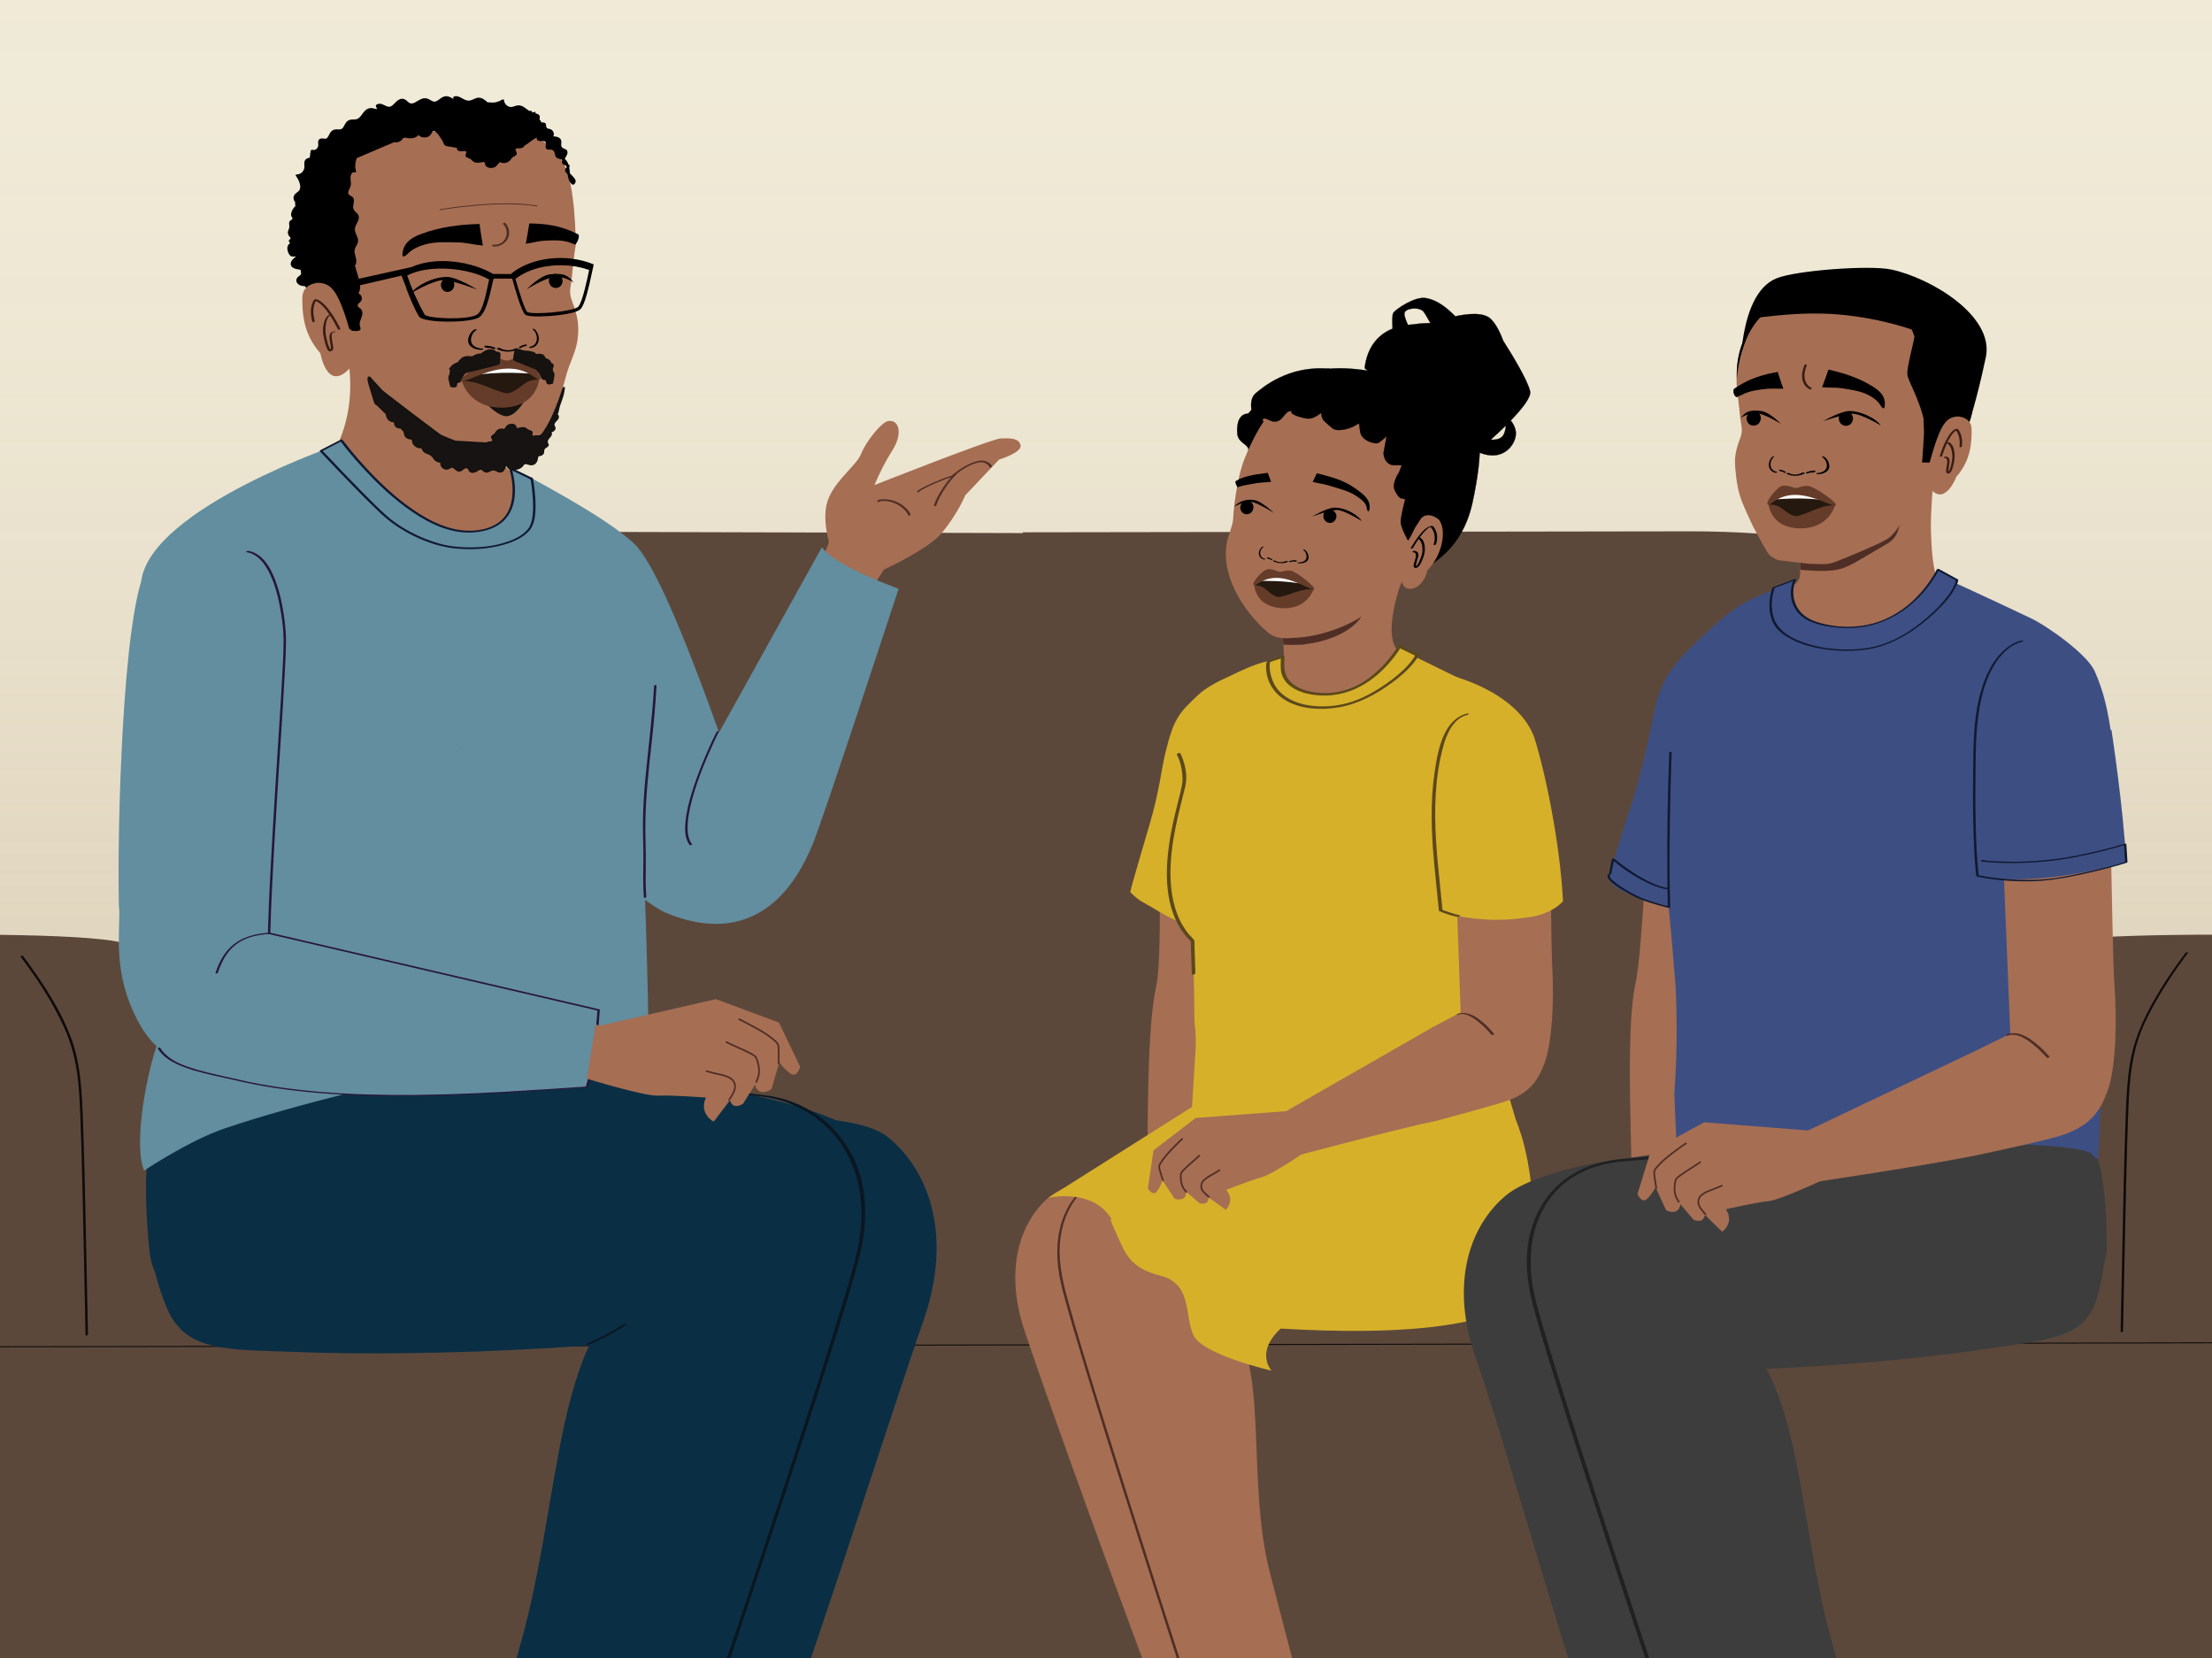 <?xml version="1.0" encoding="UTF-8"?>
<svg xmlns="http://www.w3.org/2000/svg" xmlns:xlink="http://www.w3.org/1999/xlink" viewBox="0 0 1334 1000">
  <rect x="0" y="0" width="1334" height="1000" fill="#808080" stroke="none"/>
  <defs>
    <style>
      .cls-1 {
        stroke-width: .14px;
      }

      .cls-1, .cls-2, .cls-3 {
        stroke: #000;
      }

      .cls-1, .cls-2, .cls-3, .cls-4, .cls-5 {
        stroke-miterlimit: 10;
      }

      .cls-2 {
        stroke-width: .14px;
      }

      .cls-3 {
        stroke-width: .14px;
      }

      .cls-4 {
        stroke-width: .5px;
      }

      .cls-4, .cls-5 {
        fill: none;
        stroke: #4f2e25;
      }

      .cls-6 {
        fill: #8c542a;
      }

      .cls-7 {
        fill: #101931;
      }

      .cls-8 {
        fill: #010101;
      }

      .cls-9 {
        fill: #653c29;
      }

      .cls-10 {
        fill: #27153c;
      }

      .cls-11 {
        fill: #f1eef7;
      }

      .cls-12 {
        fill: #3d4e83;
      }

      .cls-13 {
        fill: #745245;
      }

      .cls-14 {
        fill: #5c483b;
      }

      .cls-15 {
        fill: #a66e53;
      }

      .cls-16 {
        fill: #0a2f44;
      }

      .cls-17 {
        fill: url(#linear-gradient);
        opacity: .5;
      }

      .cls-18 {
        fill: #212121;
      }

      .cls-19 {
        fill: #3d3d3d;
      }

      .cls-20 {
        fill: #fff;
      }

      .cls-21 {
        fill: #d7b029;
      }

      .cls-22 {
        fill: #0d0b09;
      }

      .cls-23 {
        fill: #513835;
      }

      .cls-24 {
        fill: #151210;
      }

      .cls-25 {
        fill: #f2ebd1;
      }

      .cls-26 {
        fill: #24180f;
      }

      .cls-27 {
        fill: #628e9f;
      }

      .cls-28 {
        fill: #0a1722;
      }

      .cls-29 {
        fill: #825639;
      }

      .cls-30 {
        fill: #381c13;
      }

      .cls-31 {
        fill: #3d4f84;
      }

      .cls-32 {
        fill: #5b481c;
      }

      .cls-33 {
        fill: #4f2e25;
      }

      .cls-34 {
        fill: #161312;
      }
    </style>
    <linearGradient id="linear-gradient" x1="6444.61" y1="-4170.43" x2="7520.37" y2="-4170.43" gradientTransform="translate(4843.74 -6564.78) rotate(90) scale(1 -1)" gradientUnits="userSpaceOnUse">
      <stop offset="0" stop-color="#f0ebe0"/>
      <stop offset=".18" stop-color="#eee8dd" stop-opacity=".99"/>
      <stop offset=".33" stop-color="#e8e1d4" stop-opacity=".97"/>
      <stop offset=".46" stop-color="#ded4c5" stop-opacity=".93"/>
      <stop offset=".59" stop-color="#d0c2b0" stop-opacity=".88"/>
      <stop offset=".72" stop-color="#bdab95" stop-opacity=".82"/>
      <stop offset=".84" stop-color="#a78e73" stop-opacity=".73"/>
      <stop offset=".96" stop-color="#8d6d4d" stop-opacity=".64"/>
      <stop offset="1" stop-color="#83603d" stop-opacity=".6"/>
    </linearGradient>
  </defs>
  <g id="Layer_2" data-name="Layer 2">
    <polyline class="cls-25" points="1671.92 1207.9 1671.92 -123.71 -140.85 -123.71 -140.85 1207.9"/>
    <polyline class="cls-17" points="1582.21 952.05 -235.6 952.05 -235.6 -123.71 1582.21 -123.71"/>
    <path class="cls-14" d="M1457.56,813.08l-1.51-.57-2.67-106.07c-3.95-80.05-25.59-138.15-71.65-142.66-31.35,0-137.4-1.45-147.96,6.67-2.93-139.07,12.19-250.01-214.98-250.01l-401.94.6c-2.67,61.39-9.96,122.56-19,183.33-11.34,76.22,10.87,151.98-.75,228.16-5.84,38.28,44.57,76.85,39.62,115.26-5.04,39.13-10.13,78.25-15.08,117.39-7.53,59.52-26.4,119.13-32.61,178.84h878.05v-124.06c17.8-5.82,30.17-25.06,30.26-47.07v-88.49c-.05-33.91-14.42-56.04-39.81-71.31Z"/>
    <path class="cls-14" d="M721.01,1143.95c.7-17.43,1.37-34.86,1.91-52.29,1.23-40.11,42.39-80.21,42.39-120.34l-9.31-649.42-538.83-1.52c-116.67.02-136.08,110.94-139.01,250.01-10.56-8.12-116.61-6.67-147.96-6.67-46.05,4.51-67.7,62.6-71.65,142.66l-2.67,106.07-1.51.57c-25.39,15.27-39.76,37.4-39.81,71.31v88.49c.09,22.01,12.47,41.25,30.26,47.07v124.06h876.19Z"/>
    <path class="cls-15" d="M768.12,403.28c-3.65,1.16-53.93,31.19-63.26,58.77-9.33,27.58-2.43,108.65-7.64,133.12-6.48,28.49-4.59,108.1-5.54,115.22l-10.12,25.85,44.75-5.54s-8.97-147.53,6.88-185.91c15.85-38.38,34.95-141.51,34.95-141.51Z"/>
    <path class="cls-15" d="M522.08,360.44l11.01-16.92s25.39-11.65,34.15-21.23c6.07-7.16,11.12-15.14,14.99-23.69l20.31-21.44s13.93-4.2,12.94-8.65c-.99-4.45-6.62-4.25-12.08-4.06-5.46.2-76.02,28.09-76.02,28.09,2.99-7.27,6.59-14.27,10.77-20.93,6.5-10.18,4.07-18.67-2.46-17.68-4.02.61-13.39,12.17-16.43,19.91-2.56,6.51-14.11,14.66-19.23,25.84-5.12,11.18-.08,27.17-.08,27.17-1.95,6.26-6.57,14.42-6.57,14.42,5.78,10.36,28.72,19.17,28.72,19.17Z"/>
    <path class="cls-33" d="M598.09,281.45c.29-1-1.56-2.22-2.24-2.62-1.39-.8-3.11-1.23-4.71-1.02-2.98.41-5.88,1.62-8.51,3.03-2.27,1.22-4.43,2.64-6.44,4.24-.4.32-2.53,1.66-2.35,2.35.05.18.29.28.46.28,1.1-.01,2.13-1.34,2.86-2.02l-1.19-.34c-2.76,2.73-5.23,5.73-7.35,8.97s-4.23,6.79-5.38,10.56c-.18.6,1.29.42,1.46-.14,1.12-3.68,3.2-7.11,5.29-10.32s4.48-6.08,7.17-8.74c.63-.63-.79-.72-1.19-.34-.44.41-.87.82-1.33,1.2-.09.07-.26.17-.32.26-.18.28-.87-.03.5-.05l.46.28c.1.37-.23.27.06.13.14-.07.3-.29.42-.4.46-.42.95-.82,1.44-1.21,1.56-1.23,3.2-2.36,4.91-3.36,2.11-1.24,4.37-2.3,6.73-2.96,1.53-.43,2.97-.7,4.52-.22.72.22,1.43.57,2.03,1.03.22.17,1.35,1.11,1.23,1.54-.18.61,1.3.42,1.46-.14h0Z"/>
    <path class="cls-33" d="M574.71,287.22c-.45-.64-2.27.13-2.79.3-1.63.53-3.22,1.16-4.81,1.79-3.43,1.37-6.8,2.85-10.08,4.55-1.01.52-2.04,1.05-2.98,1.69-.31.21-1.1.65-.98,1.12.12.52,1.58.15,1.45-.39,0-.04,1.37-.85,1.58-.97,1.3-.74,2.65-1.41,4-2.06,1.65-.79,3.31-1.55,5-2.25s3.27-1.34,4.92-1.96c.82-.31,1.64-.61,2.48-.88.29-.09.57-.18.86-.24.43-.1.16.09.01-.12.29.41,1.69-.08,1.34-.58h0Z"/>
    <path class="cls-33" d="M548.6,310.96c1.15-.65-.28-2.28-.78-2.91-1.58-2.02-3.68-3.66-5.95-4.83-2.76-1.43-5.87-2.18-8.98-2.12-.69.01-4.03.05-3.82,1.36.1.67,1.56.31,1.45-.39.05.32-.27.39-.18.42.02,0,.15-.06.18-.06.28-.05.54-.13.82-.17.9-.12,1.83-.13,2.74-.07,2.62.19,5.19.98,7.47,2.28,1.73.99,3.32,2.26,4.61,3.78.4.47.78.96,1.09,1.49.1.16.17.37.28.53.28.41-.31.26.45-.17-.85.49-.08,1.27.64.86h0Z"/>
    <path class="cls-27" d="M364.43,450.92l55.46,15.66,75.76-136.51c7.39,9.77,31.13,19.26,46.25,25.07,0,0-44.87,137.03-51.6,153.54-23.83,58.4-64.44,52.14-89.17,41.64-14.23-6.05-65.56-50.98-67.63-65.52-.47-3.32,31.58-34.1,30.93-33.88Z"/>
    <path class="cls-27" d="M312.6,284.2s53.37,27.51,70.21,44.05c21.54,21.15,62.71,148.98,71.77,173.16,9.06,24.17-48.83,8.71-48.83,8.71l-77.34-7.3-11.54-48.28-6.15-154.93,1.88-15.39Z"/>
    <path class="cls-15" d="M444.44,772.67l3.26,44.32-10.04,19.5-13.25,17.59-33.3,20.65s-5.01-1.75,1-9.38c5.77-6.63,12.11-12.89,18.95-18.75l6.11-21.77-4.19-10.52-6.47.24s-2.01,28.09-7.06,33.13c-.88.87-1.62,1.6-2.24,2.2-1.75,1.67-4.55,1.46-6.06-.43l-2.23-2.8,4.42-41.6s5.05-17.89,6.85-22.03c2.29-4.02,6.06-9.77,9.05-13.45l1.35-5.67,33.14,2.98.73,5.79Z"/>
    <path class="cls-22" d="M-149.08,812.82c.22,0,.44,0,.66,0,.66,0,1.32,0,1.98,0h3.25c1.51,0,3.01-.01,4.52-.01h5.71c2.31-.01,4.61-.02,6.92-.02,2.68,0,5.36,0,8.03-.01,3.06,0,6.13-.01,9.19-.02,3.41,0,6.82-.01,10.23-.02,3.78,0,7.55-.01,11.33-.02,4.1,0,8.19-.01,12.29-.02,4.42,0,8.85-.02,13.27-.02,4.76,0,9.52-.02,14.29-.03,5.05,0,10.09-.02,15.14-.03,5.36,0,10.73-.02,16.09-.03,5.62,0,11.25-.02,16.87-.03,5.92-.01,11.85-.02,17.77-.03,6.16-.01,12.32-.02,18.48-.03s12.88-.02,19.32-.03c6.65-.01,13.3-.02,19.95-.04,6.91-.01,13.82-.02,20.73-.04,7.1-.01,14.19-.03,21.29-.04,7.3-.01,14.61-.03,21.91-.04,7.53-.01,15.07-.03,22.6-.04,7.69-.01,15.37-.03,23.06-.04,7.9-.01,15.79-.03,23.69-.04,8.02-.01,16.05-.03,24.07-.04,8.21-.01,16.43-.03,24.64-.04,8.32-.01,16.64-.03,24.95-.04,8.49-.02,16.97-.03,25.46-.05,8.57-.02,17.14-.03,25.71-.05,8.68-.02,17.35-.03,26.03-.05s17.63-.03,26.44-.05,17.72-.03,26.59-.05c8.98-.02,17.96-.03,26.94-.05,9-.02,18.01-.03,27.01-.05,9.1-.02,18.2-.03,27.3-.05,9.1-.02,18.2-.03,27.3-.05,9.17-.02,18.35-.03,27.52-.05,9.15-.02,18.31-.03,27.46-.05,9.16-.02,18.33-.03,27.49-.05,9.21-.02,18.41-.03,27.62-.05,9.15-.02,18.31-.03,27.46-.05,9.17-.02,18.34-.03,27.52-.05,9.1-.02,18.2-.03,27.29-.05l27.28-.05c9-.02,18-.03,27-.05,8.97-.02,17.95-.03,26.92-.05,8.86-.02,17.71-.03,26.57-.05s17.54-.03,26.3-.05c8.71-.02,17.42-.03,26.13-.05,8.56-.02,17.12-.03,25.68-.05,8.48-.02,16.95-.03,25.43-.05,8.31-.01,16.61-.03,24.92-.04,8.2-.01,16.4-.03,24.61-.04,8.01-.01,16.02-.03,24.03-.04s15.77-.03,23.65-.04l23.02-.04c7.49-.01,14.97-.03,22.46-.04,7.32-.01,14.64-.03,21.97-.04l21.24-.04c6.89-.01,13.79-.02,20.68-.04,6.63-.01,13.26-.02,19.9-.04,6.42-.01,12.84-.02,19.26-.03,6.14-.01,12.28-.02,18.42-.03s11.81-.02,17.71-.03c5.6,0,11.21-.02,16.81-.03,5.32,0,10.64-.02,15.96-.03,5.05,0,10.09-.02,15.14-.03,4.72,0,9.43-.02,14.15-.03l13.26-.02c4.07,0,8.14-.01,12.21-.02l11.25-.02c3.38,0,6.76-.01,10.15-.02,3.03,0,6.07-.01,9.1-.02,2.65,0,5.3,0,7.95-.01,2.27,0,4.53,0,6.8-.01,1.88,0,3.76,0,5.64,0,1.47,0,2.94,0,4.4,0h3.17c.63,0,1.25,0,1.88,0,.19,0,.38,0,.57,0,.32,0,1.64-.61.94-.61-.22,0-.44,0-.66,0h-1.98c-1.08,0-2.17,0-3.25,0-1.51,0-3.01,0-4.52,0h-5.71c-2.31.01-4.61.02-6.92.02-2.68,0-5.36,0-8.03.01-3.06,0-6.13.01-9.19.02-3.41,0-6.82.01-10.23.02-3.78,0-7.55.01-11.33.02l-12.29.02c-4.42,0-8.85.02-13.27.02-4.76,0-9.52.02-14.29.03-5.05,0-10.09.02-15.14.03-5.36,0-10.73.02-16.09.03-5.62,0-11.25.02-16.87.03-5.92.01-11.85.02-17.77.03-6.16.01-12.32.02-18.48.03-6.44.01-12.88.02-19.32.03s-13.3.02-19.95.04c-6.91.01-13.82.02-20.73.04-7.1.01-14.19.03-21.29.04-7.3.01-14.61.03-21.91.04-7.53.01-15.07.03-22.6.04-7.69.01-15.37.03-23.06.04-7.9.01-15.79.03-23.69.04-8.02.01-16.05.03-24.07.04-8.21.01-16.43.03-24.64.04-8.32.01-16.64.03-24.95.04-8.49.02-16.97.03-25.46.05-8.57.02-17.14.03-25.71.05-8.68.02-17.35.03-26.03.05-8.81.02-17.63.03-26.44.05s-17.72.03-26.59.05-17.96.03-26.94.05c-9,.02-18.01.03-27.01.05-9.1.02-18.2.03-27.3.05s-18.2.03-27.3.05c-9.17.02-18.35.03-27.52.05-9.15.02-18.31.03-27.46.05-9.16.02-18.33.03-27.49.05-9.21.02-18.41.03-27.62.05-9.15.02-18.31.03-27.46.05-9.17.02-18.34.03-27.52.05-9.1.02-18.2.03-27.29.05-9.09.02-18.19.03-27.28.05-9,.02-18,.03-27,.05s-17.95.03-26.92.05c-8.86.02-17.71.03-26.57.05-8.77.02-17.54.03-26.3.05-8.71.02-17.42.03-26.13.05-8.56.02-17.12.03-25.68.05-8.48.02-16.95.03-25.43.05-8.31.01-16.61.03-24.92.04-8.2.01-16.4.03-24.61.04-8.01.01-16.02.03-24.03.04s-15.77.03-23.65.04c-7.67.01-15.34.03-23.02.04-7.49.01-14.97.03-22.46.04-7.32.01-14.64.03-21.97.04-7.08.01-14.16.03-21.24.04-6.89.01-13.79.02-20.68.04-6.63.01-13.26.02-19.9.04-6.42.01-12.84.02-19.26.03-6.14.01-12.28.02-18.42.03s-11.81.02-17.71.03c-5.6,0-11.21.02-16.81.03-5.32,0-10.64.02-15.96.03-5.05,0-10.09.02-15.14.03-4.72,0-9.43.02-14.15.03l-13.26.02c-4.07,0-8.14.01-12.21.02l-11.25.02c-3.38,0-6.76.01-10.15.02-3.03,0-6.07.01-9.1.02-2.65,0-5.3,0-7.95.01h-6.8c-1.88.02-3.76.02-5.64.02h-4.4c-1.06,0-2.11.01-3.17.01h-1.88c-.19,0-.38,0-.57,0-.32,0-1.64.61-.94.61h0Z"/>
    <path class="cls-22" d="M1267.54,574.69c-10.04,13.36-19.43,27.59-26.32,42.86-3.65,8.09-6.1,16.53-7.48,25.29-1.51,9.63-1.93,19.39-2.32,29.11-.52,13.11-.86,26.22-1.18,39.33-.38,15.57-.7,31.14-1.01,46.72-.27,13.7-.53,27.4-.83,41.1-.03,1.37-.06,2.75-.09,4.12,0,.37,1.44.13,1.45-.39.3-13.13.55-26.25.81-39.38.31-15.45.62-30.9.98-46.35.32-13.75.66-27.49,1.16-41.23.65-17.78,1.11-36.07,7.58-52.89,3.02-7.83,6.98-15.29,11.24-22.51,4.31-7.29,9-14.36,13.96-21.22,1.11-1.54,2.24-3.07,3.38-4.58.36-.47-1.08-.33-1.34.01h0Z"/>
    <path class="cls-22" d="M1318.09,574.65c-10.06,13.38-19.47,27.64-26.34,42.94-3.63,8.07-6.07,16.48-7.44,25.22-1.51,9.59-1.93,19.3-2.31,28.98-.52,13.18-.86,26.36-1.18,39.55-.38,15.51-.7,31.02-1.01,46.53-.27,13.7-.53,27.4-.83,41.1-.03,1.37-.06,2.75-.09,4.12-.01.64,1.44.36,1.45-.16.3-13.13.55-26.25.81-39.38.31-15.51.62-31.02.99-46.53.32-13.67.66-27.34,1.16-41,.64-17.76,1.09-36.05,7.52-52.85,3.02-7.89,7.02-15.4,11.31-22.66,4.31-7.29,9-14.36,13.96-21.22,1.11-1.54,2.24-3.07,3.38-4.58.41-.55-1.05-.47-1.36-.06h0Z"/>
    <path class="cls-22" d="M12.47,577.05c10.08,13.41,19.51,27.7,26.38,43.04,3.63,8.12,6.04,16.6,7.39,25.39,1.47,9.56,1.88,19.25,2.26,28.91.52,13.17.86,26.35,1.18,39.52.37,15.45.69,30.9,1,46.36.27,13.64.53,27.28.83,40.92.03,1.37.06,2.75.09,4.12,0,.38,1.46.12,1.45-.39-.3-13.19-.55-26.37-.81-39.56-.31-15.51-.62-31.02-.99-46.54-.32-13.7-.66-27.4-1.16-41.09-.65-17.86-1.14-36.23-7.71-53.09-6.08-15.59-15.4-30.04-25.16-43.55-1.11-1.54-2.24-3.07-3.38-4.58-.26-.35-1.66.13-1.35.54h0Z"/>
    <path class="cls-15" d="M293.09,271.49l-80.04-4.28-13.49,27.14s22.22,20.94,24.57,22c2.35,1.06,56.97,15.07,56.97,15.07,0,0,62.89-18,62.04-17.88-.85.12-50.05-42.05-50.05-42.05Z"/>
    <path class="cls-15" d="M207.66,206.89s10.74,31.35-4.99,63.29c-1.51,3.07-18.07,9.94-18.07,9.94l26.64,8.73c18.25,4.23,59.08,4.32,76.75-1.11l14.79-8.24s-18.6-4.13-19.48-8.06c-.88-3.94,2.57-33.53,2.57-33.53"/>
    <path class="cls-29" d="M206.17,221.53c0,.1.03.18.04.28-.04-.12-.07-.22-.04-.28Z"/>
    <path class="cls-15" d="M275.85,274.88l31.94-2.74,15.82-4.4c1.63-.05,8.97-16.61,9.98-18.74,3.12-6.62,6.11-15.49,7.89-22.61,1.9-7.63,6.33-14.37,7.04-23.47.52-6.67.32-11.31-3.75-21.94-1.04-2.7-1.19-5.44-.66-8.41,1.14-6.28,1.31-13.57,2.66-21.97.11-.66.72-3.86.43-4.56,0,0-.18-34.77-7.04-46.88-6.86-12.11-16.49-17.35-25.73-19.27-9.24-1.92-36.1,1-36.1,1l-37.48-3.57-30.9,17.15-14.25,39.2,4.43,44.5,6.65,39.62"/>
    <path d="M317.57,174.55s8.09-8.42,14.11-9.1c8.8-.99,11.1.95,14.3,4.93,0,0-5.86-4.1-12.03-3.24s-16.38,7.41-16.38,7.41Z"/>
    <path d="M287.77,174.63s-12.2-7.56-18.12-7.6c-8.63-.06-18.8,5.36-21.49,9.66,0,0,13.39-7.95,19.47-7.74,5.81.2,20.14,5.68,20.14,5.68Z"/>
    <path d="M289.18,135.07c.3,2.08.61,4.17.91,6.26.23,1.59.87,5.21,1.09,6.79-5.56-.55-10.69-1.84-14.24-1.89-7.04-.12-14.31-.69-21.12,1.35-3.26.98-6.06,2.21-8.6,4.23-.8.64-2.84,3.18-4.24,2.81-.57-.15-.07-2.84-.02-3.12,1.04-5.44,5.42-8.28,10.97-10.36,11.33-4.25,23.14-5.72,35.24-6.07"/>
    <path d="M348.81,141.38s-3.01-1.39-3.03-1.41c-8.42-3.95-17.36-5.14-26.58-5.2-.34,2.07-.68,4.16-1.02,6.24-.26,1.59-.81,4.44-1.06,6.02,4.27-.67,8.03-1.69,10.74-1.83,5.38-.28,11.06-.66,16.14,1.21.4.15,2.57.99,2.95,1.16,2.14-2.6,2.52-5.62,1.86-6.19Z"/>
    <path class="cls-24" d="M293.52,243.74l22.67-1.84s-5.09,8.97-10.64,9.13c-3.46.1-8.22-3.5-12.03-7.29Z"/>
    <g>
      <path class="cls-8" d="M310.65,210.24c-2.55,1.46-6.5,1.25-9.16-.32-.59-.35-2.5.06-1.68.55,3.51,2.08,9.18,2.12,12.46.23.33-.19.26-.45-.16-.58-.44-.14-1.12-.09-1.47.11"/>
      <path class="cls-8" d="M298.67,209.75c-1.76-.79-3.73-1.18-5.68-1.27-.29-.01-.65.11-.85.31-.16.15-.19.36.03.47.91.5,2.06.69,3.11.64.33-.02.77-.11.94-.41.16-.27-.16-.44-.42-.43-.87.04-1.76-.11-2.51-.52-.28.26-.55.52-.83.78,1.74.09,3.5.45,5.07,1.16.31.14.76.03,1.03-.15.2-.13.42-.43.1-.57"/>
      <path class="cls-8" d="M290.95,210.22c-2.28,0-4.98-.93-6.16-2.65-1.77-2.6-.31-6.74,2.48-8.52.3-.19.13-.43-.18-.49-.41-.08-.89.09-1.21.29-2.43,1.55-3.94,4.95-3.5,7.42.42,2.31,2.64,3.87,5.39,4.46.82.18,1.68.29,2.53.28.34,0,.96-.13,1.12-.41.16-.28-.16-.4-.48-.4"/>
      <path class="cls-8" d="M314.79,208.94c-.13-.27.09-.45.27-.45.62,0,1.24-.2,1.75-.65.21.25.42.49.62.74-1.23.17-2.45.62-3.53,1.41-.21.16-.53.07-.73-.1-.15-.12-.32-.41-.1-.57"/>
      <path class="cls-8" d="M313.08,209.33c1.21-.88,2.57-1.36,3.95-1.56.2-.03.47.07.62.26.12.15.15.35,0,.48"/>
      <path class="cls-8" d="M319.53,209.12c1.48-.1,3.19-1.17,3.87-2.94,1.02-2.68-.09-5.79-1.99-7.43-.21-.18-.11-.42.1-.49.26-.1.58.05.8.23,1.65,1.43,2.77,3.79,2.6,6.28-.16,2.33-1.53,3.99-3.28,4.71-.52.21-1.08.37-1.63.4-.22.01-.63-.08-.75-.35-.12-.28.08-.4.29-.42"/>
    </g>
    <path class="cls-4" d="M265.1,126.53s34.81-6.27,58.95-2.29"/>
    <g>
      <g>
        <path d="M339.85,96.15c-.35,1.01-.37,2.09.47,2.63.5.33,1.28.51,1.84.77-.45-1.4-1.17-2.65-2.3-3.4Z"/>
        <path d="M339.16,96.06c-.29.84-.46,1.85.08,2.64s1.66.96,2.49,1.34c.25.11.6.02.82-.11.18-.11.4-.34.32-.57-.46-1.41-1.21-2.78-2.47-3.63-.3-.2-.77-.13-1.04.09-.23.19-.39.54-.08.75.14.1.28.2.41.31.03.02.05.04.08.07,0,0,.11.1.06.05s.05.05.06.06c.03.03.06.06.09.09.23.24.43.51.61.79.09.14.18.28.25.43.04.08.08.16.12.23.04.09-.05-.11.02.04.02.03.03.06.05.1.15.33.28.67.39,1.02l1.14-.68c-.38-.17-.78-.29-1.17-.45-.1-.04-.2-.08-.3-.13-.16-.07.1.06-.05-.02-.04-.02-.09-.05-.13-.08-.08-.05-.14-.1-.21-.16-.03-.03-.02-.02.02.02-.02-.02-.03-.03-.05-.05-.03-.03-.06-.07-.08-.1-.02-.03-.04-.06-.06-.09-.02-.04-.06-.11-.02-.03-.04-.08-.07-.16-.09-.25s-.04-.18-.05-.27c0-.01-.01-.14,0-.07,0,.06,0-.08,0-.1,0-.19.02-.38.05-.56.02-.1.04-.2.07-.3,0-.01.04-.14.02-.08-.01.05.04-.11.04-.13.05-.14.06-.27-.03-.4-.09-.12-.27-.19-.41-.21-.31-.03-.83.1-.94.44Z"/>
      </g>
      <g>
        <path d="M341.29,91c-.74-1.03-2.41-.98-3.16-1.99-.85-1.15,0-2.83-.44-4.19-.57-1.81-2.94-2.17-4.84-2.2,1.09-1.5.17-3.99-1.63-4.42-.73-.17-1.59-.09-2.11-.64-.76-.81-.15-2.42-1.05-3.08-.61-.45-1.48-.12-2.21-.23-.19-.44-.38-.89-.58-1.33-.18-.07-.35-.14-.52-.21.01-.93.33-2.06-.15-2.85-.5-.83-1.67-1.02-2.73-1.22.09-.28.26-.53.51-.75-.77.37-1.51.36-2.24.12-.22-.2-.35-.47-.34-.84v.72c-2.43-.99-4.78-4.18-7.6-3.94-1.09.09-2.06.71-3.13.96-2.77.66-5.84-1.7-5.9-4.55-2.65,1.71-5.99,2.32-9.07,1.64l-.53.21c-1.69-1.73-4.33-3.27-5.72-2.83-2.1.67-4.12,2.05-6.3,1.74-2.6-.37-4.72-3.11-7.29-2.57-1.51.32,2.38,1.78.85,1.96-2.18.26-3.96-2.05-6.16-2.07-2.76-.03-4.65,3.49-7.4,3.32-1.77-.11-3.12-1.75-4.87-2.05-3.49-.59-6.52,4.25-9.83,2.99-1.42-.54-2.28-2.09-3.72-2.57-3.34-1.12-5.3,4.88-8.82,4.73-2.16-.09-4.01-2.25-6.13-1.8-2.31.48,1.34,2.7-.99,3.07-1.3.2-2.58-.61-3.89-.51-3.59.27-4.44,5.46-7.85,6.64-1.57.54-3.42-.14-4.9.62-1.82.93-2.2,3.56-3.65,4.87-.18.13-.37.27-.55.4-.1.06-.2.11-.31.15-1.48.58-3.25-.26-4.7.39-2.31,1.03-2.4,5.15-4.92,5.44-1.13.13-2.44-.64-3.33.08-.86.7-.41,2.06-.4,3.17.03,2.23-2.48,4.08-4.6,3.41-.15.93-.52,3.8-.88,6.45l.03-1.24c-.84-.9-2.45-.01-2.82,1.17-.37,1.18-.04,2.45-.14,3.68-.22,2.6-2.69,4.81-5.31,4.74,2.17,3.04,4.24,7.58,1.46,10.09-.67.61-1.56.98-2.12,1.69-.92,1.17-.66,2.94.2,4.15.86,1.21-.62,1.57.66,2.31-1.97,2.01-4.03,5.19-2.21,7.34,1,1.18-2.01,1.65-1.88,3.19.15,1.81.4,2.94-.46,4.54-.72,1.33-.05,3.06,1.11,4.02,1.16.96-1.92,2.39-.45,2.74.8,1.95.07.57-.97,2.4-.92,1.62.37,5.91,2.2,6.26s1.36-.79,2.79.4c-1.85,1.26-3.96,3.32-3,5.35.91,1.93,3.59,1.72,5.66,2.43.18.96.36,1.96.55,3.01-1.03.81-2.47,1.5-2.92,2.71-.48,1.28.43,2.75,1.65,3.37,1.01.51,2.16.59,3.3.6,2.95,4.89,9,16.44,14.16,26.47l13.76-.4.13.82c1,.03,1.99.06,2.99.09.31,0,.65.01.9-.17.63-.45.18-1.41-.08-2.13-.59-1.69.24-3.51.87-5.18.63-1.68.98-3.8-.29-5.07-.67-.67-1.76-1.06-1.94-1.98-.23-1.21,1.24-1.96,1.99-2.94,1.17-1.53.19-4.15-1.7-4.53,0,0,1.97-2.52.84-7.12-1.13-4.6-2.88-9.48-2.88-9.48h0c.26-.35.51-.71.67-1.11,1.24-2.93-1.62-6.32-.64-9.35.44-1.36,1.6-2.41,1.93-3.8.62-2.66-2.01-5.09-1.94-7.82.08-3.06,3.52-5.91,2.14-8.64-.67-1.33-2.32-1.99-2.92-3.36-1.05-2.39,1.47-5.81-.54-7.48-.7-.58-1.74-.66-2.33-1.34-1.19-1.38.47-3.31,1.05-5.03.59-1.79-.08-3.73,0-5.61s1.66-4.06,3.43-3.41c-.78-1.81-.59-5.74.44-8.34l5.77-2.46c.21-.05.4-.13.56-.24l16.9-7.21c.84.14,1.68.18,2.5-.03.92-.25,1.71-1.04,2.05-1.91l2.15-.92c1.08.41,2.18.69,3.33.68,2.02-.02,4.18-1.23,4.58-3.21.74,2.78,5.15,3.55,6.79,1.18.65-.94,1.04-2.31,2.17-2.53.5-.1,1.02.09,1.48.29,1.52.68,3.62,4.02,5.14,6.53.32,1.05.74,1.87,1.38,2.27.49.08,3.58.62,7.12,1.2-.39.72-.15,1.59.89,1.87,1.39.37,3.38-.46,4.36.27,1.08.8-.84,2.17-.18,3.15.42.62,1.63.77,2.44,1.18.96.5,1.32,1.36,2.22,1.9.92.55,2.4.67,3.56.3,1.27.04,2.94-.56,3.38.29.12.23.07.49.07.73,0,.97.84,1.89,2.03,2.22,1.19.33,2.66.05,3.54-.67.85-.71,1.12-1.73,2.03-2.39.29-.21.63-.38.97-.55.33.28.74.5,1.21.63,1.19.33,2.66.05,3.54-.67.85-.71,1.12-1.73,2.03-2.39.77-.55,1.96-.84,2.32-1.59.57-1.19-1.47-2.57-.47-3.6.91-.93,2.97-.17,4.32-.72.52-.21.81-.59.91-1.02,2.54-1.3,5.17-4.3,8.57-5.44.09.03.18.05.27.08-.06.43-.21.87-.1,1.29.48,1.93,4.12,0,5.29,1.6.87,1.21-.57,3.36.64,4.23.58.41,1.37.18,2.08.18,1.22,0,2.4.85,2.79,2.01.29.87.19,1.89.74,2.62.67.88,1.95.91,2.99,1.3.32.12.62.28.89.46.15-.43.36-.86.59-1.22.78-1.2,1.69-2.77.85-3.94Z"/>
        <path d="M341.97,90.71c-.8-.93-2.11-.94-2.96-1.76-1.09-1.07-.22-2.84-.55-4.16-.57-2.25-3.41-2.54-5.33-2.59l.39.43c1.25-1.97.04-4.46-2.18-4.89-.81-.16-1.6-.18-1.87-1.11-.16-.55-.06-1.16-.25-1.7-.48-1.37-1.95-1.02-3.09-1.09l.44.22c-.19-.44-.35-1.04-.63-1.42-.15-.19-.34-.1-.46-.38-.22-.55.19-1.48.02-2.11-.37-1.41-1.97-1.66-3.19-1.9l.28.3.37-.54c.55-.56-.56-.54-.87-.42-.82.34-1.49.21-1.57-.61-.05-.47-1.45-.15-1.45.29v.72c.43-.15.86-.29,1.3-.44-2.71-1.2-4.81-4.31-8.07-3.99-1.94.19-3.51,1.57-5.5.72-1.67-.72-2.79-2.29-2.91-4.1-.03-.44-1.01-.13-1.17-.02-1.78,1.11-3.78,1.73-5.89,1.71-1.3,0-2.32-.43-3.54.05h.96c-1.51-1.47-3.87-3.37-6.16-2.97-1.26.22-2.44.94-3.64,1.38-1.91.7-3.35.31-5.05-.65-1.49-.84-4.09-2.48-5.85-1.24-.38.27-.43.51-.19.88.12.19,1.19,1.13,1.39,1.14l.47-.35-.61-.03c-.38-.06-.74-.22-1.09-.38-.51-.23-.99-.53-1.49-.8-1.03-.55-2.09-.96-3.27-.86-2.36.21-3.72,2.18-5.76,3.06-1.4.6-2.59-.25-3.78-.93-1.04-.59-2.09-1.01-3.3-.91-2.17.18-3.88,1.61-5.74,2.59-1.37.72-2.56.84-3.84-.17-.89-.7-1.64-1.61-2.76-1.95-1.63-.49-3.19.31-4.4,1.36-1.38,1.21-2.98,3.73-5.09,3.27-2.2-.48-4.03-2.48-6.43-1.55-.52.2-1,.52-1,1.13s.64,1.06.62,1.61c-.02.36.74.33-.8.13-.39-.05-.78-.19-1.16-.28-.57-.13-1.14-.24-1.73-.21-.92.04-1.81.36-2.58.87-1.69,1.13-2.59,3.05-3.93,4.51-1.05,1.14-2.1,1.49-3.63,1.49-1.25,0-2.51.04-3.61.74-.98.62-1.54,1.63-2.08,2.62-.29.55-.57,1.13-.95,1.63-.78,1.02-1.69,1.06-2.86.99-1.3-.07-2.56-.03-3.65.77-.85.62-1.35,1.56-1.83,2.48-.6,1.13-1.14,2.58-2.66,2.37-1.12-.15-2.35-.41-3.3.42s-.61,2.05-.56,3.15c.08,1.86-1.44,3.68-3.42,3.16-.31-.08-1.11.08-1.17.48-.33,2.14-.59,4.3-.88,6.45l1.45-.18c.02-.85.25-1.56-.72-1.85-1.04-.32-2.31.26-2.99,1.05-1.27,1.46-.37,3.56-.77,5.26-.46,1.92-2.17,3.55-4.19,3.57-.28,0-1.27.25-.95.69,1.16,1.65,2.22,3.49,2.61,5.5.18.92.21,1.9-.12,2.8-.4,1.1-1.3,1.64-2.2,2.31-1.51,1.13-1.99,2.84-1.18,4.59.17.37.57.78.63,1.19.05.34-.11.54-.13.85-.04.56.24.78.68,1.08v-.47c-1.2,1.24-2.36,2.66-2.86,4.34-.22.73-.29,1.53-.07,2.26.16.54.92,1.2.66,1.72-.21.41-.92.72-1.26,1.03-.38.36-.66.75-.71,1.28-.08.76.16,1.57.14,2.34-.02,1.05-.51,1.81-.79,2.78-.2.69-.11,1.44.16,2.1.12.3.28.6.47.86.22.31.8.69.89,1.05.2.81-1.31,1.3-1.07,2.12.13.45.6.33.64.91.03.4.13.04-.08.36-.13.19-.45.34-.62.52-.89.98-.94,2.26-.7,3.5s.81,2.81,1.94,3.52c.51.32,1.13.41,1.73.38.28-.01.54-.06.81-.13.08-.02.24-.12.33-.11-.47,0,.38.44.41.46l.22-.5c-1.38.97-3.02,2.24-3.44,3.98s.75,2.94,2.24,3.47c.72.26,1.48.38,2.22.53.29.06,1.11.1,1.31.31.29.3.31,1.43.38,1.81.22,1.23-.64,1.42-1.47,2.1-.61.5-1.18,1.13-1.35,1.93-.35,1.73,1.18,3.14,2.67,3.62.45.14.91.22,1.37.28.31.03.82-.05,1.09.1.48.26.9,1.45,1.17,1.91,1.92,3.38,3.75,6.81,5.57,10.24,2.47,4.67,4.91,9.37,7.33,14.07.08.16.26.22.44.22,4.59-.13,9.17-.27,13.76-.4l-.44-.22.13.82c.03.18.31.21.44.22,1.31.04,3.24.49,4.45-.19,1.13-.63.65-1.63.36-2.63-.94-3.18,2.4-6.06,1.21-9.24-.19-.52-.51-.95-.93-1.31-.49-.42-1.3-.76-1.56-1.39-.56-1.36,1.41-2.26,2.01-3.26,1.11-1.84-.14-4.18-2.09-4.7l.23.41c1.63-2.14,1.39-5.33.79-7.77-.55-2.2-1.21-4.37-1.92-6.52-.15-.46-.48-2.44-1.02-2.69l.1.37c1.28-1.79,1.14-3.55.6-5.6-.26-.99-.58-1.98-.68-3-.14-1.37.31-2.44,1.02-3.58,1.13-1.81,1.47-3.29.67-5.34s-1.98-3.86-1.27-6.13c.57-1.83,1.97-3.46,2.18-5.41s-1.24-2.93-2.48-4.23c-1.61-1.67-.76-3.68-.53-5.69.21-1.86-.44-2.82-2.1-3.59-2.96-1.36-.04-4.18.26-6.32.19-1.34-.12-2.67-.19-4.01-.06-1.16.4-4.2,2.24-3.7.26.07,1.34-.14,1.17-.59-.99-2.52-.48-5.78.44-8.24l-.44.39c7.39-3.15,14.78-6.31,22.17-9.46.28-.12.56-.25.85-.36.57-.22-.62.05.49.12,2.02.12,3.85-.64,4.71-2.55l-.44.39c.72-.31,1.44-.61,2.15-.92l-.86.05c3.16,1.14,8.17,1.08,9.21-2.97-.48.1-.97.19-1.45.29.69,2.19,3.14,3.09,5.27,2.72,1.01-.17,1.99-.63,2.67-1.4.38-.43.62-.95.91-1.44.27-.47.51-1.04,1.15-1,.35.02.82.32,1.1.53,1.19.88,2.07,2.29,2.87,3.5.5.76,1.06,1.53,1.47,2.34.33.65.49,1.38.94,1.97.62.83,1.37.82,2.33.98,1.88.32,3.77.64,5.66.95l-.28-.3c-.56,1.3.46,2.1,1.67,2.25.97.12,1.92-.17,2.89-.11,1.17.08,1.06.78.72,1.61-.55,1.36-.22,1.99,1.19,2.51.89.33,1.56.62,2.25,1.33.57.58,1.08,1.06,1.87,1.34,1.44.5,2.9.13,4.36-.01.44-.04,1.3-.29,1.67.05.19.17.15,1.1.24,1.4.18.57.63,1.04,1.12,1.36,1.28.84,3.06.8,4.44.25,1.78-.71,2.28-2.63,3.93-3.47h-.96c2.1,1.57,5.27.97,6.8-1.11.5-.69.9-1.3,1.67-1.74.6-.34,1.28-.57,1.74-1.11.77-.9.16-1.74-.23-2.65-.42-.99-.08-1.36,1.03-1.39.63-.01,1.26.03,1.89-.06.52-.08,1.08-.24,1.52-.55.4-.27.52-.65.83-.97.42-.43,1.16-.73,1.66-1.09.63-.46,1.24-.94,1.86-1.41.66-.5,1.33-1,2.03-1.44.32-.2.65-.4.99-.58.28-.15.57-.29.87-.41.39-.16.47-.19.25-.1l-.28-.3c-.41,2.25.9,2.59,2.86,2.53,1.01-.03,2.31-.15,2.58,1.1.21.98-.36,2.02-.05,2.99.27.82,1.08,1.07,1.87,1.07.86,0,1.53-.16,2.31.34.59.37.99.92,1.18,1.59.32,1.13.22,2.29,1.31,3.02,1.03.68,2.36.67,3.41,1.32.37.23,1.15-.05,1.3-.44.64-1.64,2.51-3.39,1.44-5.26-.28-.49-1.67,0-1.45.39,1,1.75-.82,3.47-1.44,5.05l1.3-.44c-.99-.61-2.13-.64-3.14-1.16-1.32-.69-.94-2.36-1.54-3.51-.39-.75-1.09-1.3-1.89-1.58-.99-.34-3.02.25-3.26-1.02-.29-1.5.87-3.4-1.16-4.11-.79-.27-1.65-.18-2.47-.16-1.45.04-2-.28-1.71-1.9.03-.19-.13-.26-.28-.3-1.08-.31-2.34.54-3.25,1.06-1.2.68-2.3,1.53-3.39,2.37-.61.47-1.22.94-1.86,1.38-.39.27-1.05.5-1.37.84-.16.17-.17.42-.31.58-.34.4-.91.36-1.37.37-.62.01-1.24-.04-1.85.05-.76.12-1.76.45-2.05,1.26-.35.99.66,1.72.75,2.65.12,1.18-2.16,1.78-2.87,2.6-.5.56-.81,1.34-1.41,1.8-1.03.78-2.51.62-3.49-.12-.26-.19-.68-.15-.96-.01-.67.34-1.28.66-1.79,1.21-.43.46-.7,1.03-1.11,1.5-.84.99-2.32,1.19-3.45.58-.98-.52-1.06-1.14-1.2-2.12-.16-1.07-1.18-1.12-2.08-1.07-1.62.09-3.62.81-5.09-.09-.7-.43-1.13-1.16-1.79-1.63-.55-.4-1.18-.53-1.8-.78-1.86-.78-.54-1.48-.42-2.81.25-2.96-6.98.34-5.58-2.88.07-.17-.16-.28-.28-.3-1.74-.28-3.47-.57-5.2-.87-1.21-.21-2-.12-2.61-1.33-.31-.61-.49-1.22-.85-1.81-.41-.68-.84-1.35-1.28-2.01-.8-1.2-1.65-2.49-2.77-3.42-.82-.67-1.89-1.06-2.95-.83-1.12.24-1.72,1.11-2.25,2.04-.72,1.25-1.56,2.05-3.11,1.8-1.3-.21-2.38-1.06-2.78-2.32-.16-.51-1.35-.12-1.45.29-.42,1.66-1.9,2.65-3.57,2.71-1.11.04-1.98-.49-3.03-.62-.34-.04-.55-.04-.89.06-.64.2-1.3.53-1.9.81-.18.08-.37.14-.52.27-.19.16-.32.59-.42.73-.59.87-1.41,1.08-2.42,1.02-1.1-.06-1.51.05-2.48.47-1.31.56-2.62,1.12-3.93,1.68-4.97,2.12-9.93,4.24-14.9,6.36l-2.52,1.08c-.45.19-.97.32-1.26.74-.77,1.12-.86,3.35-.91,4.65s0,2.6.47,3.79l1.17-.59c-1.74-.48-3.36.59-4.12,2.13-1.13,2.29.25,4.8-.41,7.16-.43,1.57-2.45,3.84-1.05,5.43.68.77,1.86.79,2.54,1.54.76.84.54,2.06.36,3.08-.34,1.93-.74,3.75.75,5.3.7.73,1.61,1.28,2.08,2.21.52,1.03.29,2.11-.11,3.14-.75,1.9-2.16,3.68-2.02,5.82.14,2.29,1.95,4.14,2.03,6.43.05,1.53-1.01,2.63-1.67,3.91-.51,1-.64,2.05-.5,3.16.35,2.8,2.03,5.39.16,8.01-.1.14-.06.3.1.37-.2-.09-.14-.18-.06.07.07.21.14.41.21.62.21.62.42,1.23.62,1.85.66,2.03,1.28,4.08,1.81,6.15.6,2.34.96,5.47-.63,7.56-.16.21.05.36.23.41,1.06.28,1.75,1.27,1.89,2.32.18,1.31-.62,2-1.47,2.85-.52.53-1.09,1.15-1.01,1.95.11,1.01,1.08,1.41,1.76,2.01,2.16,1.87.44,4.87-.23,7.02-.4,1.29-.46,2.4-.04,3.68.26.8.56,1.32-.43,1.36-.82.04-1.67-.05-2.49-.08l.44.22-.13-.82c-.03-.17-.31-.22-.44-.22-4.59.13-9.17.27-13.76.4l.44.22c-3.46-6.72-6.94-13.44-10.56-20.09-.68-1.25-1.36-2.49-2.06-3.72-.29-.51-.58-1.02-.87-1.52-.21-.36-.48-1.07-.82-1.29-.52-.33-1.63-.08-2.25-.23-1.08-.25-2.1-.89-2.51-1.96-.78-2,1.43-3.04,2.73-4.02.09-.07.17-.2.14-.31-.18-1-.37-2.01-.55-3.01-.02-.12-.19-.17-.28-.2-1.56-.5-3.84-.41-5-1.7-1.81-2.02.78-4.37,2.36-5.48.11-.08.43-.34.22-.5-.86-.69-1.27-.67-2.28-.51-1.5.24-2.26-1.4-2.63-2.59s-.67-3.01.45-3.96c.67-.57,1.25-.91.5-1.92-.3-.4-.45-.2-.12-.72.23-.35.58-.62.73-1.02.14-.36.14-.63-.07-.96-.48-.73-1.16-1.17-1.39-2.09-.26-1.05.18-1.66.52-2.58.24-.67.31-1.37.29-2.08s-.37-1.76.02-2.42c.27-.45.82-.71,1.21-1.04.3-.25.69-.58.71-1.01.03-.63-.67-1.17-.82-1.78-.53-2.15,1.32-4.39,2.69-5.82.16-.17.2-.33,0-.47-.7-.47-.11-.95-.25-1.61-.2-.94-.96-1.6-1.02-2.63-.15-2.38,2.46-2.79,3.46-4.57,1.71-3.03-.55-6.89-2.29-9.36l-.95.69c2.41-.02,4.75-1.3,5.82-3.51.73-1.5.33-2.92.47-4.51.03-.32.85-2.81,1.53-1.76.11.17-.02.9-.03,1.12-.02.59,1.39.3,1.45-.18.29-2.15.55-4.31.88-6.45l-1.17.48c1.91.5,4.12-.35,5.19-2.02.63-.98.58-1.91.5-3.02-.07-1.01-.07-1.75,1.23-1.74.6,0,1.13.21,1.75.13,1.96-.24,2.79-1.88,3.63-3.45.62-1.17,1.19-2.13,2.63-2.24s2.71.32,4.05-.4c2.08-1.12,2.17-3.72,3.93-5.06,1.18-.9,3.02-.33,4.42-.62.92-.19,1.76-.61,2.49-1.21,1.63-1.33,2.47-3.36,4.04-4.74,1.33-1.16,2.5-.6,4.06-.33.84.14,1.9.17,2.65-.33.45-.3.57-.66.43-1.18-.21-.75-1.21-1.78.39-1.49,2.27.4,3.86,2.31,6.33,1.64,1.77-.48,3.01-1.91,4.28-3.14.59-.57,1.37-1.45,2.23-1.55,1.36-.16,2.4,1.35,3.38,2.06,1.68,1.22,3.61.93,5.37.04,2.17-1.09,4.24-3.23,6.79-1.98,1.06.52,1.98,1.29,3.16,1.54,1.01.22,2.04.05,2.98-.37,2.3-1.02,3.94-3.7,6.7-2.41,1.14.54,2.19,1.33,3.45,1.57.63.12,1.85.23,2.32-.35.38-.48-.06-.76-.45-1.06-.28-.22-.56-.42-.83-.65-.32-.28.18.21-.25.1.62.16,1.13.12,1.75.39,1.29.56,2.41,1.45,3.74,1.93,1.2.43,2.44.44,3.67.14.74-.18,1.44-.46,2.14-.75.81-.33,1.74-.92,2.63-.86,1.63.11,3.38,1.68,4.47,2.75.23.23.7.12.96.01l.26-.1c.26-.12.24-.09-.06.07.46.04.92.14,1.38.17.95.07,1.91.03,2.85-.11,1.9-.28,3.7-.95,5.33-1.97l-1.17-.02c.2,3.2,3.47,5.39,6.53,4.76,1.09-.23,2.14-.96,3.27-.97.88,0,1.72.43,2.46.88,1.55.95,2.84,2.27,4.52,3.01.28.13,1.3.02,1.3-.44v-.72c-.48.1-.96.19-1.45.29.18,1.73,2.46,1.28,3.59.82l-.87-.42c-.3.3-.49.57-.65.96-.07.17.16.28.28.3.87.17,1.95.28,2.45,1.1.47.77.18,1.82.14,2.67,0,.12.03.21.15.26.58.24.72.84.96,1.38.08.18.27.21.44.22.78.05,1.81-.19,2.21.66.17.37.12.88.18,1.28.12.82.42,1.4,1.22,1.69,1.02.37,2.02.15,2.77,1.12s.86,2.2.22,3.19c-.18.29.16.42.39.43,1.2.03,2.61.11,3.61.88,1.11.85.9,2.13.84,3.36-.04.95.08,1.84.88,2.45.85.65,1.99.72,2.72,1.56.33.38,1.71-.14,1.35-.57Z"/>
      </g>
      <g>
        <path d="M342.78,100.56c.21-.5-.12-.78-.62-1.01.14.44.26.88.35,1.34.11-.09.21-.19.27-.33Z"/>
        <path d="M343.5,100.46c.06-.14.08-.28.06-.43-.01-.13-.08-.24-.15-.34-.07-.09-.15-.16-.24-.23-.14-.09-.28-.17-.43-.24-.12-.05-.26-.05-.38-.04-.16.01-.33.05-.48.11-.1.05-.21.1-.3.17-.07.06-.18.18-.15.29.14.44.26.89.35,1.34.01.06.09.11.14.14.12.05.26.05.38.04.27-.02.57-.11.77-.28.18-.15.32-.31.42-.52.05-.1-.06-.2-.14-.23-.13-.06-.33-.06-.47-.03-.19.03-.39.08-.55.18-.12.07-.22.15-.28.28,0,.02-.02.04-.03.06l.05-.1c-.04.06-.08.12-.13.17l.1-.1s-.07.07-.11.1l1.3-.1c-.09-.45-.21-.9-.35-1.34l-1.31.53c.1.05.2.1.29.15l-.09-.06c.12.08.24.17.32.3l-.05-.08c.05.09.08.18.08.28v-.09c0,.1-.03.19-.06.27-.04.11.06.2.14.23.13.06.33.06.47.03.19-.03.39-.08.55-.18.12-.07.23-.15.28-.28Z"/>
      </g>
      <g>
        <path d="M342.51,100.89c-.19.16-.43.29-.61.46-.59.56-.47,1.56-.04,2.24.31.49.74.87,1.16,1.27-.08-.63-.14-1.27-.2-1.89-.06-.68-.16-1.39-.31-2.09Z"/>
        <path d="M341.86,100.96c-.34.27-.73.47-.93.87-.17.34-.2.75-.13,1.12.17.91.89,1.54,1.53,2.15.06.06.3.03.36.03.16-.02.31-.05.47-.1.13-.04.6-.16.58-.36-.16-1.33-.24-2.66-.51-3.98-.04-.19-.67-.03-.78,0-.17.05-.34.1-.5.19-.06.04-.19.11-.18.19.27,1.31.35,2.65.51,3.98l1.41-.43c-.6-.57-1.26-1.16-1.44-2.01-.07-.33-.07-.7.07-1.01.17-.38.52-.54.83-.79.25-.2-.23-.2-.33-.19-.32.04-.71.13-.97.33Z"/>
      </g>
      <g>
        <path d="M343.51,105.37c-.16-.18-.33-.34-.5-.51.29,2.35.85,4.69,2.7,6.05,1.91-1.9-.42-3.53-2.2-5.54Z"/>
        <path d="M344.18,105.07c-.16-.18-.33-.34-.5-.51-.37-.36-1.47-.13-1.39.5.29,2.33.88,4.77,2.86,6.24.32.24.92.03,1.16-.22.41-.42.78-.94.84-1.54.06-.55-.13-1.06-.4-1.53-.65-1.13-1.71-1.99-2.57-2.95-.39-.44-1.78.11-1.33.61.79.89,1.72,1.68,2.39,2.67.24.35.45.76.46,1.19,0,.48-.26.87-.58,1.2l1.16-.22c-1.81-1.35-2.28-3.75-2.54-5.85l-1.39.5c.17.16.34.33.5.51.4.44,1.78-.12,1.33-.61Z"/>
      </g>
    </g>
    <path d="M242.14,166.25l2.61,6.65c1.59,5.19,6.11,15.39,8.06,18.13,2.75,3.84,30.76,3.88,36.08.39,5.32-3.49,7.54-19.63,8.81-23.41l11.21.03c1.25,4.74,5.54,19.71,7.76,21.65,2.23,1.94,15.03.89,16.47.77,1.2-.11,2.87-.27,4.69-.51,4.82-.61,10.66-1.74,12.37-3.62,2.55-2.8,4.95-13.11,6.98-22.85l.34-1.53c.07-.37.17-.63.17-.73h0l.36-1.76c-16.49-6.82-37.54-4.43-49.87,5.67l.11.17-10.94-.08c-12.73-7.53-34.26-10.85-49.17-4.14h0l-46.85,10.38.08,4.2,40.73-9.41ZM317.9,188.08c-1.39-1.21-4.72-11.68-7.04-19.85,10.73-8.55,29.7-10.67,44.4-5.4v.21c-1.08,5.22-3.97,19.12-6.47,21.87-2.97,3.25-28.47,5.05-30.89,3.21v-.05ZM256.06,189.72c-4.2-7.53-7.71-15.42-10.5-23.57,13.22-6.88,36.99-4.69,49.43,2.44-1.58,6.78-3.39,18.59-7.21,21.08-5.48,3.6-30.01,2.49-31.73.05h0Z"/>
    <path d="M332.99,165.66c1.66-.92,3.86-.27,4.99.68.27.22.78.91,1.14,2.01.46,1.41-.07,3.03-.93,4.03-1.15,1.34-3.13,1.61-4.67.95-2.09-.91-2.83-3.37-2.36-5.19.09-.33.49-1.74,1.84-2.48"/>
    <path d="M272.58,168.41c-1.67-.83-4.31-.52-5.36.49-.25.24-.91.91-1.2,2.03-.37,1.43.23,3.02,1.12,3.98,1.19,1.27,3.13,1.45,4.6.7,1.99-1.02,2.57-3.52,2.02-5.31-.1-.33.21-.98-1.14-1.65"/>
    <path class="cls-24" d="M273.12,223.39c-1.3,1.24-2.69,2.67-2.75,4.47-.02.65.14,1.29.3,1.93.25.98.5,1.96.75,2.93.05.19.1.4.25.54.15.16.38.21.6.25.68.15,1.4.29,2.08.13.68-.16,1.32-.72,1.33-1.42,0-.29-.09-.59.01-.85.21-.52.93-.49,1.47-.65,1.35-.41,1.56-2.16,2.11-3.46.74-1.75,2.44-2.94,4.21-3.62.9-.35,1.85-.59,2.66-1.12.81-.52,1.47-1.41,1.4-2.37"/>
    <path class="cls-24" d="M331.3,221.51c1.38,1.14,2.87,2.48,3.06,4.26.07.65-.05,1.3-.17,1.94-.18.99-.36,1.99-.54,2.98-.04.2-.08.41-.21.56-.14.17-.37.24-.58.3-.67.19-1.37.39-2.06.28-.69-.11-1.37-.63-1.43-1.33-.02-.29.05-.59-.07-.85-.24-.5-.96-.42-1.51-.54-1.37-.31-1.71-2.05-2.35-3.3-.86-1.7-2.64-2.76-4.46-3.32-.92-.28-1.88-.46-2.73-.93-.84-.46-1.57-1.3-1.56-2.26"/>
    <path class="cls-15" d="M210.94,222.11c-13.76,14.72-17.73-9.07-17.73-9.07-10.5-11.75-10.94-24.64-10.88-33.47.06-8.83,9.76-9.04,9.76-9.04,8.27.61,12.1,4.9,19.96,32.44"/>
    <path class="cls-30" d="M205.15,198c-2.02-3.96-4.23-7.87-6.96-11.39-1.41-1.81-3-3.6-4.9-4.91-.79-.55-1.72-1.08-2.69-1.22-1.04-.15-1.45.68-1.84,1.51-1.76,3.7-1.49,8.06-.4,11.91.18.64,1.63.25,1.45-.39-.85-3.01-1.18-6.19-.41-9.26.2-.81.48-1.6.86-2.34.1-.21.24-.4.34-.6s.03-.06.09-.14l-.67.31c-.26,0-.12-.05-.02,0,.04.02.13.02.17.03-.25-.06.07.02.14.04.64.21,1.09.44,1.68.84,2.69,1.77,4.75,4.51,6.54,7.13,1.99,2.9,3.7,5.97,5.29,9.1.28.55,1.67.03,1.33-.63h0Z"/>
    <path class="cls-30" d="M202.25,199.89c-6.35-.04-2.09,7.45-2.78,10.89-.04.18-.18.41-.2.57,0,.04-.19.27-.2.26l.42-.12c.44-.03.55-.08.32-.16,0-.04-.45-.41-.47-.44-.21-.27-.38-.58-.53-.88-.81-1.58-1.28-3.36-1.7-5.08-.6-2.45-.97-4.69-.8-7.19.19-2.7.76-6.78,3.53-8.1.85-.41-.5-.28-.82-.13-2.52,1.2-3.48,3.88-3.91,6.48-.32,1.93-.48,3.99-.15,5.93.39,2.27.89,4.54,1.66,6.71.33.94.82,2.67,1.81,3.17.68.34,1.82-.06,2.22-.68.51-.79.3-1.96.18-2.82-.17-1.22-1.95-7.9.45-7.89.28,0,.82-.06,1.02-.27.15-.16.28-.27-.07-.27h0Z"/>
    <polygon class="cls-6" points="458.11 867.89 492.61 867.89 476.13 953.85 445.12 953.85 458.11 867.89"/>
    <g id="freepik--Character--inject-2">
      <path class="cls-27" d="M384.84,437.13l-20.59-102.38s14.5-15.35-6.64-24.22c-10.71-4.5-41.72-20.24-48.24-22.46,1.48,8.78,3.84,22.29-2.29,26.9-8.57,6.46-15.7,5.35-26.42,5.37-10.29.02-24.04-6.99-33.61-10.63-17.91-6.81-36.1-23-39.83-42.77l-23.12,22.36s-57.99,33.68-66.87,37.04c-8.88,3.36,20.6,211.53,20.6,211.53l-28.28,73.04c-2.24,9.29-28.36,38.53-8.81,93.54,0,0,188.13-2.53,208.6-2.33,23.78.23,73.67-10.37,79.97-21.56,6.3-11.19-4.48-243.43-4.48-243.43Z"/>
    </g>
    <path class="cls-16" d="M463.98,779.98c1.31-5.58,2.92,14.7,4.74,9.29,4.12-12.24,9.4-24.08,15.48-35.47,6.25-11.71,13.4-22.95,21.43-33.52,5.45-7.18,11.33-14.08,17.65-20.53-115.3-33.26-379.47-48.23-379.47-48.23,0,0-80.35,51.31-42.82,138.16,11.24,26.02,37.54,24.12,75.05,25.64,88.84,3.6,221.38-3.51,286.64-17.01.44-.09.87-18.24,1.3-18.33Z"/>
    <path class="cls-16" d="M466.96,800.54c2.03-5.15,4.34-10.19,6.84-15.11,5.65-11.13,12.36-21.71,19.76-31.75,7.61-10.32,16.02-20.07,25.18-29.06,6.22-6.11,27.59,10.73,34.54,5.45-12.7-125.49-444.59-68-444.59-68,0,0-28.38-7.24-18.61,92.1,9.18,93.34,284.79,39.34,375.59,34.01.43-.03.86,12.4,1.28,12.37Z"/>
    <path class="cls-23" d="M277.93,451.05c.07,0,.14,0,.21.03.03.27.15.55-.08.79-.04-.27-.09-.55-.13-.82Z"/>
    <path class="cls-23" d="M289.9,528.56c-.06.04-.12.07-.19.09"/>
    <path class="cls-13" d="M341.1,441.59c-.1,0-.19-.02-.29-.03.09-.05.19-.1.28-.15.04.06.04.12.01.18Z"/>
    <path class="cls-13" d="M300.54,447.65c.09-.06.17-.13.26-.19.03.05.06.1.09.14-.12.02-.23.03-.35.05Z"/>
    <path class="cls-13" d="M340.23,441.66c-.13.02-.25.04-.38.05.11-.13.24-.15.38-.05Z"/>
    <path class="cls-27" d="M278.82,450.95c.09-.12.2-.15.32-.05-.11.02-.22.04-.32.05Z"/>
    <path class="cls-16" d="M556.82,796.82c-22.88,65.41-73.43,227.37-104.95,306.47,0,0-86.68,4.41-93.21-15.53,0,0,2.36-401.64,55.49-408.8,39.16-5.28,101.56-9.44,121.78,7.19,24.27,19.96,38.91,59.16,20.89,110.67Z"/>
    <path class="cls-16" d="M514.45,752.98s-13.31-2.55-32.32-2.17c3.68-7.98,4.94-13.93,4.94-13.93-1.77-2.02-3.63-4.08-5.59-6.19-10.88,2.54-21.51,6.05-31.83,10.24-12,4.87-23.6,10.65-34.68,17.25-10.68,6.36-20.88,13.53-30.29,21.55-2.66,2.27-5.26,4.62-7.78,7.04.32.1-5.22-.72-4.9-.62-36.76,38.39-35.83,124.08-57.1,201.84-15.6,57.03-32.4,103.51-32.4,103.51,8.44,19.19,113.59,27.07,113.59,27.07,37.38-103.5,118.37-365.59,118.37-365.59Z"/>
    <path class="cls-28" d="M405.62,1103.21c.5-1.48,1.01-2.96,1.51-4.44,1.41-4.12,2.81-8.25,4.21-12.37,2.18-6.42,4.36-12.85,6.54-19.27,2.79-8.23,5.57-16.46,8.35-24.69,3.29-9.75,6.58-19.5,9.86-29.25,3.61-10.72,7.21-21.45,10.8-32.17,3.83-11.45,7.66-22.9,11.47-34.36s7.72-23.22,11.55-34.83c3.81-11.53,7.6-23.06,11.37-34.6,3.56-10.88,7.1-21.77,10.61-32.66,3.22-9.99,6.41-19.98,9.57-29.99,2.7-8.57,5.38-17.15,7.99-25.75,2.06-6.79,4.09-13.59,6.02-20.42,1.3-4.6,2.58-9.21,3.63-13.88,3.54-15.78,4.02-32.62-1.11-48.11-5.04-15.22-15.37-28.26-29.15-36.5-7.23-4.32-15.26-7.29-23.54-8.77-2.79-.5-5.62-.76-8.43-1.1-7.77-.93-15.55-1.86-23.32-2.79-11.11-1.33-22.22-2.66-33.33-3.99-8.37-1-16.74-2-25.11-3.01-1.26-.15-2.52-.3-3.78-.45-.51-.06-1.13.08-1.59.31-.14.07-.82.46-.3.52,4.86.58,9.73,1.17,14.59,1.75l31.51,3.77c10.16,1.22,20.32,2.43,30.47,3.65,5.89.71,11.93,1.16,17.76,2.24,16.9,3.12,32.47,12.6,42.56,26.56,9.36,12.94,13.43,28.86,13.17,44.71-.16,9.64-1.87,19.1-4.33,28.38-1.55,5.88-3.25,11.72-4.97,17.54-2.31,7.81-4.7,15.6-7.12,23.38-2.92,9.39-5.88,18.77-8.88,28.13-3.35,10.5-6.74,20.99-10.15,31.48-3.67,11.29-7.36,22.57-11.07,33.84-3.81,11.59-7.64,23.18-11.48,34.76-3.83,11.54-7.67,23.07-11.52,34.6s-7.44,22.24-11.17,33.36c-3.45,10.26-6.9,20.52-10.36,30.78-3.02,8.97-6.05,17.93-9.09,26.89-2.47,7.31-4.95,14.62-7.43,21.93-1.79,5.27-3.58,10.54-5.37,15.81-.95,2.79-1.9,5.59-2.85,8.38-.12.35-.24.7-.36,1.05-.11.33,2.06.12,2.24-.43h0Z"/>
    <path class="cls-27" d="M86.95,705.99s26.93-18.09,48.67-25.47c84.06-28.52,248.19-58.81,248.19-58.81,0,0-269.7-17.64-280.43-8.67-10.73,8.96-24.65,74.59-16.43,92.95Z"/>
    <path class="cls-27" d="M94.88,563.37c-10.23,1.44-11.18-.33-21.34,1.55-.89-6.77-1.48-13.17-1.75-19.49-1.13-26.9.74-153.55,13.41-195.06,5.92-44.37,122.01-83.44,122.01-83.44l-39.83,162.41-3.17,123.51c-17.23,4.67-51.65,8.03-69.34,10.51Z"/>
    <g>
      <polyline class="cls-27" points="162.28 562.89 361.03 609.14 360.04 621.05"/>
      <path class="cls-10" d="M161.84,563.28c1.77.41,3.54.82,5.3,1.23,4.81,1.12,9.63,2.24,14.44,3.36l21.46,4.99c8.69,2.02,17.39,4.05,26.08,6.07,9.52,2.22,19.04,4.43,28.56,6.65,9.61,2.24,19.22,4.47,28.83,6.71,8.96,2.09,17.92,4.17,26.89,6.26,7.58,1.76,15.15,3.53,22.73,5.29,5.45,1.27,10.9,2.54,16.35,3.81,1.7.4,3.41.79,5.11,1.19.85.2,1.79.56,2.67.62.11,0,.22.05.33.08l-.28-.3c-.33,3.97-.66,7.94-.98,11.91-.05.57,1.41.3,1.45-.18.33-3.97.66-7.94.98-11.91.02-.19-.11-.26-.28-.3-1.77-.41-3.54-.82-5.3-1.23-4.81-1.12-9.63-2.24-14.44-3.36l-21.46-4.99c-8.69-2.02-17.39-4.05-26.08-6.07-9.52-2.22-19.04-4.43-28.56-6.65-9.61-2.24-19.22-4.47-28.83-6.71-8.96-2.09-17.92-4.17-26.89-6.26-7.58-1.76-15.15-3.53-22.73-5.29-5.45-1.27-10.9-2.54-16.35-3.81-2.59-.6-5.17-1.26-7.78-1.81-.11-.02-.22-.05-.33-.08-.46-.11-1.7.59-.89.78h0Z"/>
    </g>
    <path class="cls-10" d="M148.73,333.03c6.99,1.09,11.41,7.5,14.2,13.46,3.4,7.25,5.25,15.22,6.53,23.09.87,5.38,1.55,10.88,1.58,16.34.03,4.34-.19,8.68-.39,13.01-.7,15.18-1.71,30.35-2.67,45.51-1.23,19.37-2.47,38.74-3.6,58.12-1.06,18.24-2.06,36.49-2.65,54.76-.06,1.89-.12,3.77-.17,5.66-.02.61,1.44.31,1.45-.18.47-17.98,1.42-35.94,2.44-53.89,1.12-19.68,2.37-39.35,3.62-59.02,1.01-15.95,2.07-31.9,2.87-47.86.24-4.87.49-9.75.54-14.63.05-4.68-.36-9.35-.96-13.98-1.03-7.89-2.63-15.82-5.45-23.28-2.38-6.31-5.95-13.39-12.25-16.56-1.32-.67-2.74-1.11-4.21-1.34-.47-.07-1.7.67-.88.8h0Z"/>
    <path class="cls-27" d="M75.02,481.35s-3.5,60.9-3.23,64.09c1.29,15.05-5.16,40.59,12.41,72.24,15.11,27.22,46.17,35.44,82.19,11.91,36.02-23.53-37.9-87.57-37.9-87.57l-53.48-60.67Z"/>
    <path class="cls-10" d="M162.49,562.5c-5.82.41-11.7,1.47-16.94,4.13-4.75,2.41-8.6,6.15-11.35,10.69-1.82,2.99-3.17,6.24-4.28,9.55-.16.47,1.29.29,1.45-.19,1.75-5.26,4.19-10.44,8.07-14.49,3.52-3.66,8.01-6.05,12.89-7.36,3.25-.88,6.6-1.32,9.95-1.55.7-.05,1.21-.85.2-.78h0Z"/>
    <g>
      <path class="cls-27" d="M95.88,632.16c6.79,11.54,28.29,14.75,46.51,19.07,64.87,15.38,150.14,8.41,211.53,4.39l1.84-6.71"/>
      <path class="cls-10" d="M95.16,632.36c3.42,5.7,9.71,8.89,15.72,11.17,7.79,2.95,16.01,4.65,24.12,6.46,8.25,1.84,16.46,3.77,24.8,5.19,8.77,1.49,17.6,2.62,26.45,3.47,18.34,1.77,36.78,2.41,55.21,2.42,18.47.01,36.94-.62,55.38-1.56,17.03-.87,34.04-2.03,51.06-3.16,1.91-.13,3.82-.25,5.73-.38.25-.02.93-.13,1.02-.45.61-2.24,1.23-4.47,1.84-6.71.1-.38-1.32-.18-1.44.23-.61,2.24-1.23,4.47-1.84,6.71l1.02-.45c-16.54,1.08-33.08,2.24-49.63,3.16-18.12,1.01-36.26,1.75-54.41,1.91-18.39.17-36.8-.24-55.14-1.69-17.44-1.38-34.85-3.69-51.89-7.7-8.13-1.92-16.35-3.5-24.37-5.83-6.8-1.98-14.15-4.49-19.32-9.55-1.11-1.08-2.07-2.29-2.87-3.62-.24-.4-1.61.12-1.45.39h0Z"/>
    </g>
    <g>
      <path class="cls-27" d="M205.87,265.59s41.5,56.54,77.93,55.09c36.43-1.45,23.97-38.15,23.97-38.15h0l12.92,6.25s3.86,20.92-.68,29.03c-4.54,8.11-22.95,14.81-46.21,12.37-13.64-1.43-31.4-9.68-42.07-19.46-12.77-11.71-38.16-38.81-38.16-38.81l12.3-6.32Z"/>
      <path class="cls-7" d="M205.21,265.91c3.96,5.39,8.37,10.5,12.87,15.44,9.26,10.19,19.4,19.82,30.84,27.54,11.24,7.59,24.32,13.59,38.18,12.08,6.03-.66,12.13-2.56,16.61-6.82,3.36-3.19,5.38-7.45,6.27-11.96.79-4.04.72-8.23.17-12.29-.21-1.55-.49-3.09-.85-4.61-.2-.83-.34-1.8-.69-2.59-.05-.11-.07-.24-.11-.35l-1.14.68c3.78,1.83,7.56,3.66,11.34,5.48.41.2,1.1.72,1.56.75-.45-.03-.14-.46-.25-.08-.05.17.09.53.12.69.36,2.18.65,4.37.87,6.56.34,3.32.55,6.66.49,9.99-.06,3.14-.28,6.43-1.33,9.42-1.92,5.45-7.74,8.48-12.81,10.41-8.33,3.17-17.52,4.12-26.38,3.85-4.62-.14-9.23-.58-13.74-1.66-4.3-1.03-8.5-2.49-12.57-4.22-8.15-3.47-15.99-8.09-22.54-14.1-4.91-4.51-9.62-9.26-14.3-14.01-7.82-7.93-15.53-15.98-23.15-24.1-.14-.15-.28-.3-.43-.45l-.34.75c4.1-2.11,8.2-4.21,12.3-6.32.88-.45.09-1.23-.64-.85-4.1,2.11-8.2,4.21-12.3,6.32-.22.11-.6.47-.34.75,6.87,7.33,13.82,14.58,20.84,21.76,5.01,5.12,10.05,10.21,15.26,15.13,6.18,5.84,13.1,10.54,20.76,14.25,8.21,3.98,17,6.82,26.12,7.55,9.34.75,18.97.21,28-2.43,5.74-1.67,12.33-4.33,15.99-9.33,1.62-2.22,2.31-4.91,2.69-7.6.48-3.47.46-7,.27-10.49-.16-2.99-.46-5.98-.87-8.95-.12-.9-.26-1.8-.41-2.69-.06-.36-.05-.8-.31-1.07-.3-.32-1.04-.51-1.43-.69-1.03-.5-2.06-1-3.09-1.49-2.39-1.16-4.79-2.32-7.18-3.47l-1.36-.66c-.37-.18-1.32.16-1.14.68,1.7,5.03,2.35,10.69,1.94,15.96-.33,4.35-1.53,8.74-4.12,12.31-3.29,4.55-8.37,7.11-13.76,8.27-13.64,2.96-26.91-2.22-38.32-9.42-11.6-7.33-21.84-16.76-31.19-26.75-3.47-3.72-6.83-7.54-10.06-11.47-1.64-1.99-3.16-4.09-4.8-6.08-.08-.09-.14-.19-.21-.29-.39-.53-1.77.04-1.33.64Z"/>
    </g>
    <path class="cls-28" d="M355.24,810.91c7.68-3.16,15.05-7.04,22-11.58,1.28-.84-.72-1.01-1.39-.57-6.79,4.44-13.97,8.24-21.48,11.33-.32.13-.88.43-.63.84.24.37,1.22.09,1.5-.02h0Z"/>
    <path class="cls-33" d="M297.22,148.59c3.5.44,7.17-1.33,8.88-4.44s1.08-7.16-1.35-9.66c-.46-.48-1.83.12-1.33.64,2.1,2.16,2.79,5.56,1.54,8.34s-4.27,4.44-7.25,4.06c-.72-.09-1.47.94-.5,1.06h0Z"/>
    <path class="cls-26" d="M305.96,220.67c-7.54.17-24.06,5.87-27.34,9.33,0,0,7.69,10.7,25.18,10.3,17.48-.4,21.3-11.35,21.3-11.35,0,0-9.54-8.5-19.14-8.28Z"/>
    <path class="cls-20" d="M285.65,226.09s9.56-1.05,17.19-1.23c7.63-.17,17.22.45,17.22.45,0,0,1.09-6.22-12.75-5.9-13.84.31-21.65,6.68-21.65,6.68Z"/>
    <path class="cls-9" d="M305.98,237.27c-8.22-1.16-17.83-8.17-27.36-7.27,0,0,4.13,16.3,24.68,15.84,20.55-.47,21.8-16.89,21.8-16.89-9.56-.47-10.96,6.79-19.12,8.32Z"/>
    <path class="cls-9" d="M314.79,215.74c-4.32-.27-7.02,1.68-8.9,1.73-1.88.04-4.66-1.79-8.97-1.32-4.04.44-20.89,12.27-18.94,13.71,1.95,1.44,15.02-7.26,28.02-7.56,13-.29,17.85,8.01,19.73,6.48,1.88-1.53-6.88-12.78-10.94-13.04Z"/>
    <path class="cls-24" d="M277.44,221.98c.78-1.09,2.51-1.01,3.68-1.86.44-.32,1.24-.72,1.3-1.33.07-.79-1.85-.55-.68-.21,3.2.95,6.03-1.23,8.33-3.05l-3.2,1.29c-1.28.24.25.38.77.45,1.07.15,2.09-.06,3.12-.33,2.82-.74,3.3-2.39,5.59-4.02-1.35.45-2.7.9-4.06,1.35,1.23-.02,1.29.78,1.76,1.59.88,1.52,3.43.87,4.72.37l.19-.07c4.44-1.71.37-3.73-2.63-2.57l-.19.07c1.57.12,3.14.25,4.72.37-3.56-6.12-9.19-2.93-13.09,1.16l2.73-1.57-1.19.3c1.05,0,2.1,0,3.15,0-4.15-1.82-6.14.23-9.7,2.04l3.43-.92c-3.14-.2-6.46-1.12-8.87,1.84l-.45.46c-.84.96-.77,1.22.2.79,1.05-.24.99-.24-.18,0l-1.23.41c-1.94.71-3.31,1.7-4.53,3.39-1.71,2.37,5.07,1.74,6.3.02h0Z"/>
    <path class="cls-24" d="M314.38,215.38c.16-.03,2.51.38,2.77.55-.11-.07.52,1.16.98,1.43,1.76,1.05,3.37.04,5.12.01-.62-.22-1.23-.44-1.85-.66,1.32,1.1,1.03,2.57,2.89,3.32.61.24,1.63.44,1.65.47-.08-.12.13,1.59.19,1.88.13.59.85.86,1.34,1.01l.15.04c1.76.52,4.14-.41,5.25-1.8l.09-.12c-1.35.46-2.7.92-4.05,1.39h.25c-.7-.38-1.4-.75-2.1-1.11.13.59-.82,1.9-1.03,2.51-.85,2.41,5.98,1.57,6.82-.8.42-1.2,1.33-2.19,1.02-3.53-.19-.82-1.4-1.13-2.1-1.1-2.26.09-3.86.78-5.25,2.53,1.75-.6,3.5-1.2,5.25-1.8l-.15-.04,1.34,1.01c-.39-1.85-.63-2.99-2.28-3.92-.85-.48-1.15-.33-1.87-1.1-.27-.29-.27-.81-.55-1.11-.84-.86-1.69-1.04-2.87-1.08-.62-.02-1.22.05-1.82.13-.3.04-.59.11-.87.21-.57.17-.54.17.1-.02.55.02.65-.13.31-.44-.14-.28-.36-.5-.65-.63-.32-.25-.84-.41-1.22-.52-2.61-.71-5.15-.82-7.79-.3-1.06.21-3.3,1.31-2.92,2.71.4,1.5,2.88,1.09,3.88.89h0Z"/>
    <path class="cls-24" d="M301.87,213.95l-.34,4.72c-.06.72-.56,1.33-1.26,1.51-4.83,1.26-23.19,5.99-27.65,6.45-.11.01.61,1.8.5,1.79l-1.05.05c-1.7-.13-1.15-5.85.36-6.65,4.59-2.44,8.73-4.26,11.32-5.19,3.23-1.17,12.23-4.09,16.25-4.51,1.06-.11,1.95.77,1.87,1.83Z"/>
    <path class="cls-24" d="M310.16,211.94l-.75,4.24c0,.73.41,1.37,1.05,1.61,4.36,1.65,16.11,6.79,20.18,7.62.1.02.19.03.29.03h1.35c1.58.02,1.44-3.56.11-4.49-4.04-2.81-4.11-4.19-6.43-5.33-2.89-1.43-10.26-4.59-13.94-5.35-.97-.2-1.86.6-1.87,1.67Z"/>
    <g>
      <path class="cls-34" d="M335.53,250.22c.58-1.13.9-2.61,1.12-4.21,2.31-7.49,2.63-5.88,3.33-12.19-4.16,13.29-10.35,26.29-13.78,28.82-.12.09-.83.3-1.79.45-.1-.04-.2-.08-.31-.1-1.14-.21-2.7.59-3.54.06-.92-.58.54-1.8-.06-2.55-.38-.47-1.37-.51-2.05-.79-.81-.34-1.15-1.01-1.92-1.39-.78-.39-1.98-.39-2.9,0-1.03.05-2.34.64-2.75-.02-.11-.18-.09-.39-.1-.59-.06-.78-.8-1.47-1.78-1.66-.99-.19-2.15.13-2.81.77-.64.62-.79,1.47-1.49,2.06-.22.19-.49.34-.75.5-.29-.2-.63-.36-1.02-.43-.99-.19-2.15.13-2.81.77-.64.62-.79,1.47-1.49,2.06-.58.5-1.53.8-1.77,1.43-.38,1,1.36,1.98.62,2.87-.67.81-2.39.33-3.44.86-.19.1-.33.23-.44.37-6.36-.31-19.14-1.09-19.39-1.1l-8.89-3.71c-1.5-.83-35.36-26.78-35.36-26.78-.53-.89-6.73-7.15-7-8.01-.1-.05-.21-.1-.32-.13-.04-.01-.13-.04-.21-.08-.01.06-.03.13-.04.18-.04.38-.01.77.02,1.15.15,1.64.56,3.24,1.12,4.79.87,2.38,1.42,4.83,2.19,7.22.27.85.59,1.68.93,2.5.69.39,2.08,1.65,3.96,3.48.31.49.73.91,1.22,1.19.52.51,1.07,1.06,1.64,1.63-.24,2.36,2.11,4.95,4.52,4.52.1.1.21.21.31.31-.35,1.69,1.15,3.6,2.91,3.49.18-.01.36-.04.54-.07.81.8,1.64,1.61,2.48,2.42-.01.32-.03.65-.02.95.09,2.11,2.43,3.72,4.44,3.27.15.14.31.29.46.43-.35,2.78,2.67,5.58,5.42,4.88.13.11.26.22.39.33.43,1.92,2.31,3.36,4.26,3.52.75.6,1.5,1.16,2.23,1.7.79,1.9,2.77,3.33,4.85,3.25.06.03.11.07.17.1-.91,2.24,2.03,4.94,4.17,3.76.6-.33,1.11-.88,1.79-.99,1.84-.31,2.94,2.69,4.8,2.47.76-.09,1.32-.71,1.96-1.13,1.92-1.27,3.08-1.51,4.12.53,0,0,.43,2.14,3.38.98,1.65-.65,2.88-2.49,4.3-1.44.62.46,1.06,1.18,1.77,1.49,1.64.7,3.31-1.2,5.1-1.14,1.64.05,3.15,1.76,4.67,1.12,1.48-.62,1.4-2.84,2.48-4,.94-.13,1.85,2.29,2.79,2.13,2.17.8,4.61.52,6.43-.85.77-.57,1.08-1.66,1.92-2.11,1.37-.73,2.95.65,4.5.61,2.26-.05,3.16-2.74,3.38-5.1.22-.16.45-.31.66-.48,1.16.29,2.58-.47,2.78-1.69.08-.52-.01-1.08.07-1.58.18-.3.35-.61.5-.92.79-.73,2.25-.99,2.2-2.04-.03-.59-.58-1.01-.78-1.56.26-.7.54-1.44.83-2.21.25-.27.53-.52.78-.75.87-.8,1.55-2.35.6-3.02,0-.02.01-.03.02-.05,1.35-.47,2.97-1.46,2.6-2.83-.12-.44-.44-.8-.57-1.24-.37-1.26.91-2.31,1.82-3.26.91-.94,1.29-2.92.02-3.23Z"/>
      <path class="cls-24" d="M336.21,250.28c.86-1.79.97-3.77,1.57-5.63.46-1.43.97-2.84,1.5-4.25.81-2.17,1.16-4.34,1.42-6.64.08-.72-1.3-.37-1.46.14-1.6,5.08-3.45,10.08-5.58,14.95-1.62,3.68-3.35,7.39-5.59,10.74-.57.85-1.35,2.22-2.29,2.74-.79.43-1.92.11-2.78.23-.48.07-1.11.3-1.58.12-.65-.25-.37-.55-.19-1.13.64-2.07-1.87-1.81-3.01-2.75-.64-.53-1.16-.98-1.99-1.15-1.06-.22-2.01.06-3.04.26-.48.1-1.34.44-1.66-.08-.21-.34-.11-.85-.4-1.23-.57-.73-1.54-1.04-2.43-1.06-.94-.02-1.93.24-2.7.79-1.08.77-1.34,2.08-2.51,2.79l1.03-.11c-1.3-.79-2.98-.74-4.28.03-.66.39-1.03.9-1.43,1.53-.36.57-.64.95-1.2,1.34-.31.21-.64.37-.92.62-.4.37-.67.79-.59,1.35s.69,1.01.77,1.57c.13.9-1.53.72-2.17.85s-1.22.37-1.69.86l.86-.3c-4.55-.22-9.1-.49-13.65-.76-1.59-.09-3.18-.19-4.77-.28-.96-.06-.75,0-1.63-.38-2.63-1.1-5.41-2.04-7.95-3.32-.09-.05.06.04-.19-.13-.21-.14-.41-.28-.61-.43-.7-.51-1.4-1.03-2.1-1.54-10.07-7.49-20.01-15.16-29.98-22.79-1.1-.84-2.16-1.63-2.93-2.52-1.3-1.5-2.69-2.92-4.02-4.38-.61-.67-1.23-1.34-1.8-2.04-.48-.59-.61-.94-1.36-1.21-.38-.14-1.06.08-1.16.52-.29,1.34.16,3.02.51,4.31.45,1.72,1.12,3.37,1.61,5.08s.94,3.45,1.55,5.12c.18.5.35,1.25.73,1.64.32.33.83.59,1.19.9,1.11.95,2.11,1.98,3.1,3.04.54.58,1.22,1.02,1.76,1.6.61.66.52,1.04.73,1.85.58,2.23,2.76,3.8,5.05,3.51l-.59-.17c.35.35.24,1.31.42,1.78.21.55.57,1.03,1.01,1.41.84.71,1.85.88,2.92.71l-.59-.17c.82.81,2.24,1.74,2.4,2.9.11.85.2,1.55.74,2.27,1.01,1.32,2.74,1.91,4.35,1.64l-.59-.17c.57.53.39,1.56.68,2.28.32.8.85,1.5,1.5,2.05,1.28,1.09,2.86,1.44,4.48,1.11l-.79-.14c.47.41.58,1.08.91,1.6.27.43.61.8,1,1.13.98.83,2.17.89,3.21,1.51.61.36,1.42.96,1.85,1.54.36.48.59,1,1.01,1.44.83.85,1.89,1.46,3.06,1.67.78.15.63-.11.61.64-.01.43.08.85.25,1.24.39.92,1.18,1.68,2.09,2.06.83.35,1.73.39,2.58.1.46-.16.79-.43,1.2-.67.94-.52,1.33-.38,2.07.25,1.43,1.21,2.7,2.47,4.65,1.37.92-.52,2.25-2.14,3.38-1.5.65.37.73,1.14,1.1,1.69.98,1.45,3.11,1.01,4.44.38.48-.23.92-.54,1.37-.84.97-.65,1.47-.69,2.37.16.75.71,1.47,1.2,2.55,1.13,1.38-.09,2.49-1.2,3.84-1.28s2.53,1.14,3.91,1.25c1,.08,1.97-.32,2.59-1.11.78-.99.85-2.36,1.66-3.33l-.86.3c.72.02,1.35,1.52,1.97,1.89.75.46,1.92.6,2.79.66,2.3.16,4.77-.63,6.16-2.53.16-.22.35-.63.59-.77.46-.28,1.17-.21,1.65-.06.59.19,1.16.42,1.77.52.92.16,1.86.03,2.67-.46s1.36-1.27,1.72-2.13c.39-.92.33-2.53,1.1-3.11l-.73.2c1.23.21,2.64-.25,3.38-1.3.49-.7.31-1.35.43-2.14.16-1.04.77-1.27,1.56-1.78.46-.3.93-.63,1.11-1.18.21-.67-.19-1.01-.42-1.57-.81-1.95,1.89-3.21,2.3-4.9.07-.28.12-.59.06-.87-.1-.49-.14-.69-.53-.31.45-.44,1.29-.61,1.79-1.05.44-.39.87-.89.95-1.5.11-.79-.43-1.25-.62-1.97-.43-1.64,1.98-2.76,2.47-4.19.37-1.07.21-2.14-.93-2.55-.55-.2-1.7.6-.86.9,1.26.46.08,2.32-.44,2.87-.66.7-1.51,1.42-1.71,2.41-.23,1.12.98,2.05.48,3.09-.31.64-1.14.97-1.75,1.24-.25.11-.6.18-.71.48-.04.11-.09.26.02.36.83.78.1,1.89-.53,2.54-.25.25-.58.47-.78.75-.29.4-.42,1-.59,1.47-.28.76-.45.99-.05,1.69.36.62.65,1.03.06,1.56-.29.27-.72.4-1.05.62-.54.36-.86.76-1.12,1.36-.37.85.12,1.93-.62,2.66-.58.57-1.35.21-2.02.49-.82.34-.96.76-1.08,1.53-.21,1.4-.8,4.04-2.67,3.89-1.5-.12-2.74-1.17-4.3-.66s-2.04,2.29-3.53,2.98-4.19.81-5.39-.52c-.62-.68-1.25-1.77-2.34-1.54-1.16.24-1.46,1.96-1.86,2.87s-.97,1.41-1.99,1.03c-.8-.3-1.51-.77-2.36-.95-1.45-.32-2.68.35-3.98.89-1.17.49-1.77.12-2.63-.72-.43-.41-.87-.78-1.46-.89-1.36-.26-2.46.74-3.53,1.41-1.13.7-2.42,1-3.1-.29-.45-.85-.93-1.66-1.95-1.86-1.4-.27-2.81.69-3.87,1.47-1.15.85-1.75.42-2.66-.4-.49-.44-.95-.92-1.55-1.21-1.38-.68-2.4.06-3.58.75-1.94,1.12-3.86-1.62-3.27-3.36.04-.12-.07-.26-.16-.32-.4-.24-.75-.16-1.2-.22-.73-.1-1.43-.43-2.02-.87-.45-.34-.85-.76-1.17-1.22-.55-.8-.59-1.01-1.36-1.59-.49-.37-1.02-.93-1.56-1.18-.48-.23-1.09-.19-1.6-.42-.59-.27-1.13-.67-1.55-1.16-.44-.52-.55-1.16-.88-1.71-.57-.91-1.3-.43-2.17-.53-1.29-.15-2.48-1.12-3.11-2.22-.36-.63-.5-1.27-.54-1.99-.03-.43.03-.46-.27-.78-.27-.29-.44-.37-.82-.39-.82-.03-1.4.06-2.18-.41-.48-.29-.89-.68-1.19-1.15-.18-.3-.3-.6-.37-.93-.08-.38.09-.97-.04-1.31-.16-.41-.51-.67-.85-1-.51-.5-1.08-1.3-1.69-1.66-.34-.2-.46-.13-.86-.13-.74,0-1.29-.18-1.82-.75-.37-.41-.64-.92-.73-1.47-.09-.62.25-1.04-.41-1.42-.31-.18-.53-.09-.87-.09-.72,0-1.38-.28-1.94-.72s-1-1.02-1.28-1.64-.16-1.21-.32-1.79c-.26-.91-1.58-1.69-2.29-2.32-1.06-.95-1.98-2.06-3.06-3.01-.32-.29-.65-.57-.99-.83-.57-.44-.71-.78-.98-1.49-.57-1.52-.99-3.09-1.44-4.65-.47-1.65-1.05-3.26-1.55-4.9-.44-1.43-1.07-3.42-.74-4.92l-1.16.52c.41.15.64.62,1,1.06.65.79,1.35,1.54,2.05,2.3,1.29,1.4,2.65,2.76,3.87,4.23.81.98,1.91,1.68,2.93,2.45,5.63,4.31,11.26,8.61,16.91,12.9,5.01,3.81,9.99,7.69,15.1,11.37,1.57,1.13,3.49,1.71,5.26,2.45,1.46.61,2.91,1.32,4.41,1.84.76.26,1.62.21,2.42.26,5.36.32,10.72.64,16.08.92.52.03,1.19.18,1.7.03.2-.06.3-.18.48-.27.62-.31.97-.33,1.63-.39.89-.08,2.2-.28,2.51-1.29.15-.48-.07-.9-.3-1.31-.13-.24-.38-.52-.43-.79-.13-.69.44-.93.93-1.25.62-.41,1.06-.85,1.46-1.48.79-1.28,1.9-2.11,3.39-1.21.31.19.75.07,1.03-.11.92-.57,1.34-1.19,1.91-2.06s1.53-1.39,2.6-1.02c.76.27.95.77,1.14,1.46.46,1.72,2.78.88,4.04.58,1.54-.37,2.17.44,3.31,1.21.68.46,2.56.52,2.45,1.48-.07.58-.56,1.1-.27,1.7s1.09.7,1.7.69c.46,0,.91-.12,1.36-.19.54-.08.94.04,1.49.04.73,0,1.7-.21,2.36-.56.97-.52,1.72-1.61,2.35-2.48,2.28-3.14,3.99-6.72,5.58-10.24,2.43-5.38,4.5-10.92,6.27-16.55l-1.46.14c-.26,2.28-.6,4.44-1.4,6.58-.44,1.18-.87,2.35-1.27,3.55-.67,2.01-.81,4.23-1.73,6.15-.33.7,1.12.63,1.37.11Z"/>
    </g>
    <path class="cls-10" d="M432.23,441.29c-3.21,6.32-6.08,12.84-8.75,19.4-2.36,5.8-4.54,11.68-6.36,17.68-1.7,5.61-3.16,11.37-3.71,17.22-.44,4.64-.51,10.29,2.59,14.12.27.33,1.53-.29,1.45-.39-2.67-3.3-2.93-7.99-2.74-12.05.28-5.85,1.66-11.64,3.27-17.26,3.18-11.03,7.57-21.73,12.38-32.14,1.06-2.3,2.14-4.6,3.29-6.85.08-.16-1.24-.09-1.43.27h0Z"/>
    <path class="cls-10" d="M394.47,413.67c-1.01,18.81-3.53,37.44-5.28,56.19-.84,8.94-1.37,17.89-1.45,26.87-.07,7.32.39,14.63.28,21.94-.12,7.52-.31,15.11.29,22.62.04.47,1.49.17,1.45-.39-.54-6.88-.4-13.84-.31-20.74s-.25-13.23-.27-19.86c-.05-17.83,1.94-35.46,3.89-53.15,1.23-11.2,2.26-22.41,2.86-33.66.03-.59-1.42-.3-1.45.18h0Z"/>
    <path class="cls-15" d="M359.21,617.8l-5.15,32.06-.76.53s35.02,10.8,43.62,10.41c8.6-.39,28.86,1.17,28.86,1.17-1.21,2.37-1.55,5.09-.96,7.69.88,2.94,2.92,5.39,5.65,6.78l9.72-12.83c2.05,6.36,7.92,2.06,7.92,2.06l7.19-11.37c2.19,7.99,9.94,2.59,9.94,2.59l4.76-16.27c1.89,2.83,4.32,5.27,7.15,7.17,3.7,2.04,5.38-4.42,5.38-4.42l-12.76-26.66-38.07-14.11-69.91,16.01-2.6-.8Z"/>
    <path class="cls-5" d="M469.67,641.67c-.23-.05.03-2.61-.05-6.98-.03-1.09-.02-2.34-.14-3.51-.14-1.2-.75-2.3-1.7-3.06-2.31-2.06-4.81-3.91-7.45-5.52-2.79-1.74-5.57-3.2-8.16-4.58-2.58-1.38-4.85-2.63-6.81-3.44"/>
    <path class="cls-5" d="M455.94,652.94c.36-1.11,1.22-2.65,1.6-4.56.43-2.35.28-4.77-.42-7.06-.26-1.29-.68-2.55-1.25-3.73-.98-1-2.15-1.8-3.44-2.35-5.53-2.87-10.99-4.9-14.67-6.92"/>
    <path class="cls-5" d="M439.69,663.63c-.24-.19,1.09-1.63,2.41-4.23.86-1.42,1.27-3.06,1.18-4.72-.24-1.94-1.41-3.65-3.14-4.56-1.85-1-3.84-1.69-5.91-2.04l-5.26-1.25c-1.33-.33-2.54-.75-3.31-.9"/>
    <path class="cls-21" d="M717.33,691.9s-2.06-4.44-3.7,8.98c0,0,54.57,15.39,125.43,5.9,70.85-9.5,79.85-15.07,79.85-15.07l-20.47-70.04-1.23-55.64-174.26,35.98"/>
    <path class="cls-21" d="M711.7,462.78c.64-20.71,7.55-34.68,12.86-42.45,2.94-4.31,7.02-7.71,11.73-9.95,6.8-3.24,12.78-6.53,21.82-9.79,1.68-.61,16.75-4.85,16.59-4.48-4.64,10.76,5.2,20.46,17.14,21.84,4.28.49,8.5.68,12.5.6,13.69-.28,33.14-13.45,41.43-23.73l1.46-1.9,1.63.95,45.5,22.28-6.08,193.21-8.31,6.43c-22.43,8.4-44.98,16.57-68.22,22.43-27.17,6.84-55.7,10.68-83.57,6.03-6.38-1.06.19.53-5.95-1.45,1.56-6.77-1.84-20.72-1.89-27.88-.32-39.53-1.31-55.49-2.65-57.12,0,0-7.23-11.49-9.79-23.93"/>
    <path class="cls-21" d="M720.34,602.33s1.99,55.34,1.99,75.57c0,0,51.52,15.39,124.15,6.06,72.63-9.32,65.56-4.22,65.56-4.22l-19.22-50.65v-118.85s-165.36,70.89-165.36,70.89"/>
    <path class="cls-15" d="M848.53,341.75s-14.57,33.86-7.18,48.41c.99,1.95,4.87,4.23,5.16,6.02,0,0-15.54,26.8-49.43,26.3-33.89-.5-27.32-24.99-27.32-24.99,1.2-.81,2.1.66,3.3-.14.33-.22.67-.45.89-.77.33-.49.32-1.11.3-1.7-.54-16.32-1.52-32.61-2.61-48.9"/>
    <path class="cls-33" d="M821.54,371.03s-6.57,14.19-35.78,17.73c0,0-8.69.46-11.74-.11l-.55-6.31,48.07-11.3Z"/>
    <path class="cls-2" d="M744.19,333.13c9.33-5.85,11.73-17.23,11.24-27.53-.47-9.86,7.84-24.45-4.21-24.68-.23,0,4.81-8.13,1.23-7.62,2.49-5.29-5.48-5.24-6.23-11.41-.15-1.24-1.25-12.2,6.57-12.48,30.34-37.37,67.39-26.85,88.27-22.74,40.97,8.08,60.92,11.7,46.96,76.48-9.37,43.49-51.3,53.01-92.88,49.2-17.77-1.63-38.96-2.23-51.33-19,.13-.08.26-.15.39-.23Z"/>
    <path class="cls-2" d="M839.83,198.21c-10.35,4.16-15.6,13.06-16.84,23.8,1.99,2.01,6.37,4.38,8.37,6.38.44-.68.9-1.34,1.37-2,2.19,2.17,8.16,4.43,10.38,6.57.68-.35,2.78-1.1,5.27-1.94.68.66,1.36,1.32,2.04,1.99-1.88.38-3.42.9-4.41,1.58,2.52,2.47,9.29,4.23,11.69,6.81,5.2,5.6,10.95,13.03,16.37,18.41,1.73,1.4,3.08,2.75,4.17,3.99l-4.36,3.36,5.6,5.23c-.77,1.52-1.22,2.38-1.22,2.38l4.58,4.38s3.33-2.69,8.07-6.77c16.28,7.58,24.19-5.67,23.22-12.11-.43-2.84-1.7-5.04-3.04-6.64,7.05-7.29,12.44-14.2,11.67-17.64-1.55-6.92-11.41-22.92-16.2-30.44-.86-2.35-1.85-4.67-2.98-6.81l-.06-.14s-.02,0-.02,0c-1.27-2.37-2.71-4.52-4.37-6.16-4.27-4.23-13.73-3.35-21.47-1.67-7.59-7.69-13.01-10.16-17.77-10.99-6.66-1.16-18.33,6.78-19.68,9.03-.66,1.1-.61,5.34-.38,9.39ZM899.05,265.2c3.01-2.73,6.14-5.66,9.11-8.6-.08,1.56-.4,3.32-1.17,5.14-1.3,3.07-4.79,3.64-7.93,3.46ZM858.23,187.66c.61.54,2.51,3.8,4.39,7.17-5.54.05-10.24.82-12.69,1.04-.27.02-.53.06-.79.09-1.03-2.12-2.23-4.99-2.18-6.82.09-3.2,8.09-4.29,11.27-1.49Z"/>
    <path class="cls-15" d="M774.87,248.38c-.1.15-.23.3-.36.44.11-.06.23-.12.33-.18l.02-.26ZM762.28,250.08l-.02.21c.21-.14.42-.28.61-.42.02-.26-.59.21-.59.21ZM843.53,354.93l1.92-4.12c1.87,8.3,13.31,4.12,15.26-6.72,8.93-8.91,11.55-23.27,7.79-29.47l-.44-.89c-2.85-2.85-8.33-4.65-11.23-.77-1.01,1.72-2.48,3.63-3.48,5.36-1.03,1.98-2.65,6.01-4.21,7.68,0,0,7.84-19.02,8.57-23.88.73-4.86,1.66-16.94-6.39-24.68,0,0-9.42-11.24-12.87-16.74l-1.36-.64c-.84-.08-1.42.13-2.26.05.02-.26.33-.49.37-1-1.45.39-2.55.02-3.67-.08.3-.23.89-.44.91-.69-1.14.15-2.24-.21-3.36-.31.3-.23.91-.69.94-.95-1.45.38-2.24-.21-3.36-.31.3-.23.63-.72.66-.98-1.17.41-2.27.05-3.39-.05.3-.23.63-.72.93-.95-1.45.39-2.24-.21-3.36-.31-.28-.03.61-.46.63-.72-.86.18-1.99.08-2.83,0,.02-.26.61-.46.63-.72-1.73.36-2.52-.23-3.64-.33l.93-.95c-1.19.67-2.31.57-3.41.21.3-.23.91-.69.93-.95-1.47.64-3.17.75-4.53.1.28.03.91-.69.93-.95-1.5.9-2.59.54-3.99.41.3-.23.63-.72,1.24-1.18-1.78.88-3.78,1.21-5.4.28.28.03.63-.72.66-.98-1.22.93,1.01-.17-.37-.55,0,0-3.32.74-3.3.48-1.19.67,3.36-4.09,1.96-4.22.33-.49-8.09-.26-7.48-.72-1.5.9-1.16.4-2.82-.01,0,0-6.1,2.55-5.8,2.31-1.52,1.16-2.05.02-3.71-.39.3-.23.91,1.17,1.22.94-1.22.93-.73-.33-2.13-.45.02-.26-4.43-2.09-4.4-2.35-1.47.64-1.02.8-2.71.64.02-.26-1.31,2.74-1.01,2.51-1.22.93-1.09.09-2.46-.3l-1.48.83c-1.52,1.16.46.77-1.2.36.02-.18,6.25,1.39,6.54,1.07-1.13.6-2.46,1.14-3.75,1.26.02-.26.35-.75.38-1-1.22.93-2.97,1.54-4.63,1.13.28.03.61-.46.63-.72-1.52,1.16-3.27,1.77-4.88.85v-.04c-1.16.76-2.65,1.4-4.09,1.48.07-.77.65-.98.65-.98l-1.12-.1c-1.59,1.93,4.97,1.36,4.17,3.88,0,0-5.29,7.14-11.26,21.95-4.9,12.16-6.79,31.97-6.89,36.12-.08,3.59-2.91,10.3-3.68,13.96-4.2,19.88,9.58,41.8,24.18,54.41,5.82,5.02,11.34,3.84,17.59,3.57,12.76-.55,32.41-6.45,44.52-16.61"/>
    <g>
      <path class="cls-8" d="M768.95,338.17c1.73,1.11,4.53,1.17,6.47.26.43-.2,1.76.17,1.16.46-2.57,1.2-6.57.93-8.8-.5-.22-.14-.16-.31.14-.37.31-.07.79,0,1.03.15"/>
      <path class="cls-8" d="M777.42,338.46c1.28-.43,2.68-.59,4.06-.55.2,0,.45.11.59.25.11.11.12.25-.04.31-.67.29-1.49.35-2.22.26-.23-.03-.53-.11-.65-.32-.1-.19.13-.28.31-.26.61.07,1.25.02,1.8-.22.18.19.36.37.55.56-1.23-.03-2.49.12-3.63.5-.23.08-.53-.02-.72-.15-.14-.1-.27-.31-.05-.39"/>
      <path class="cls-8" d="M782.84,339.18c1.61.12,3.56-.36,4.46-1.44,1.37-1.64.55-4.7-1.34-6.03-.21-.14-.07-.29.15-.31.29-.03.62.11.84.26,1.64,1.16,2.53,3.73,2.11,5.35-.4,1.52-2.04,2.44-4,2.69-.58.07-1.2.1-1.8.06-.24-.02-.67-.13-.77-.33-.1-.2.13-.26.36-.24"/>
      <path class="cls-8" d="M766.09,337.08c.1-.17-.04-.3-.17-.31-.43-.03-.86-.2-1.2-.52-.16.15-.32.31-.47.46.86.18,1.7.54,2.42,1.12.14.12.37.07.52-.03.11-.07.24-.26.1-.37"/>
      <path class="cls-8" d="M767.29,337.43c-.81-.65-1.75-1.04-2.71-1.24-.14-.03-.33.03-.45.14-.09.09-.12.22-.02.32"/>
      <path class="cls-8" d="M762.75,336.96c-1.04-.14-2.2-.94-2.59-2.16-.6-1.84.33-3.85,1.75-4.84.15-.11.09-.27-.04-.33-.18-.08-.41,0-.57.11-1.23.86-2.13,2.38-2.12,4.05,0,1.56.89,2.73,2.1,3.31.36.17.74.3,1.13.35.16.02.45-.02.54-.2.1-.18-.04-.27-.19-.29"/>
    </g>
    <path class="cls-8" d="M852.13,330.41c1.77-3,3.66-5.97,5.91-8.65,1.1-1.31,2.33-2.66,3.8-3.57.23-.14.37-.22.52-.29.05-.02.34-.15.14-.06.06-.03.38-.15.11-.04.19-.07.05-.02.03-.01.17-.05.03,0,.01,0,.21-.04-.08.06.12,0,0,0-.02.01,0,.02.34.47.73.88,1.03,1.38,1.74,2.86,1.83,6.27.74,9.39-.08.23,1.3.09,1.43-.27,1.05-3.02,1.05-6.32-.52-9.17-.32-.59-.73-1.32-1.25-1.76-.11-.09-.16-.12-.29-.15-.78-.18-1.79.24-2.46.57-1.47.71-2.7,1.87-3.79,3.06-2.72,2.94-4.91,6.38-6.94,9.82-.13.21.52.12.57.11.25-.04.71-.14.85-.38h0Z"/>
    <path d="M765.39,287.42c-.53-1.4-.23-.62-.76-2.01l-.08-.24c-9.99,1.2-14.4,2.21-19.33,4.94-.07.19-.14.39-.18.59-.01.06-.02.12-.03.19,0,0,0,0,0,0,0,.03,0,.07,0,.1.03.11.06.23.1.34.08.24.16.47.26.7.02.05.11.26.12.29.05.1.1.21.14.31.2.42.42.83.63,1.24,3.63-1.29,7.8-1.75,11.44-2.45,2.34-.45,5.15-.41,8.88-.8-.39-1.06-.79-2.12-1.19-3.19Z"/>
    <path d="M794.06,285.65c-.65,1.33-.28.59-.94,1.93-.49,1.02-.99,2.04-1.47,3.06,4.24,1.02,7.43,1.43,10.08,2.28,5.25,1.68,11.5,3.05,16.14,6.14,2.22,1.48,5.37,3.65,6.17,6.31.22.71.21,2.89,1.32,2.98.46.04.63-1.91.65-2.11.34-3.94-2.33-6.96-6.03-9.76-7.54-5.7-11.86-7.53-25.82-11.06"/>
    <path d="M754.23,302.61c-1.53-.98-3.48-.43-4.62.4-.27.2-.99.76-1.4,1.79-.52,1.32-.12,2.9.64,3.91,1.02,1.35,2.89,1.74,4.4,1.19,2.05-.74,2.91-3.05,2.58-4.82-.06-.32-.36-1.69-1.6-2.48"/>
    <path d="M768.29,309.36s-7.38-6.9-11.41-7.67c-5.88-1.13-10.2,1.16-12.56,3.87,0,0,6.83-3.68,10.95-2.76,3.94.87,13.02,6.57,13.02,6.57Z"/>
    <path d="M800.4,307.45c1.69-.69,3.5.21,4.47,1.24.23.24.84.93,1.05,2.02.27,1.39-.41,2.87-1.34,3.73-1.25,1.14-3.16,1.18-4.55.37-1.88-1.1-2.31-3.53-1.66-5.2.12-.31.66-1.6,2.03-2.15"/>
    <path d="M791.2,311.59s9.06-5.37,13.43-5.4c7.89-.04,14.76,5.05,16.74,8.16,0,0-10.75-6.89-15.25-6.77-4.3.12-14.92,4-14.92,4Z"/>
    <path class="cls-3" d="M761.35,253.25c-1.73,6.97-10.8.12-5.38-1.13-.33-3.48,4.65-4.45,4.82-7.95.18.32.29.58.29.58,0,0,.51-4.18,2.01-5.07,1.49-.88,8.08-3.49,8.08-3.49l1.78,1.62c-.04-.11-.59-1.54.47-2.29,1.06-.75,12.24-5.35,19.02-4.3.23.03.45.07.67.12l2.7,1.73.09.06s-.07-.05-.1-.07c-.47-.34-1.48-1.17-.88-1.72.21-.2.62-.35,1.31-.45,1.02-.13,2.53-.12,4.17-.03,0,0,0-.02,0-.02.15.02.31.04.46.05.15.01.31.02.46.03,0,0,0,.02,0,.02,1.62.2,3.11.47,4.09.79.67.22,1.04.45,1.21.68.5.65-.65,1.28-1.17,1.53-.04.02-.08.04-.11.05l.1-.04,2.97-1.21c.22-.01.45-.01.68,0,6.85.2,17.01,6.76,17.92,7.69.9.92.1,2.23.04,2.33l2.04-1.27s7.88,3.93,9.19,5.07c1.31,1.14,1.72,3.62,1.72,3.62,0,0,2.41,1.14,3.33.93.92-.2,5.33,2.63,7,5.55,1.06,1.88.47,3.5.94,5.1h0c.27.9.41,1.5.41,1.5l4.65,2.04c3.67,2.2,1.99,10.03,1.99,10.03,6.71,9.97,6.36,17.9,2.19,26.1-1.61,3.16,7.45,7.32,1.46,6.65-6.07-.68-12.82,17.9-12.82,17.9,0,0-4.48-7.89-4.41-11.36.06-3.47,2.69-13.54,2.69-13.54l-2.89-.68s-1.72-.89-3.51-4.99c-1.79-4.11,2.78-10.7,2.78-10.7l1.53-4.09-5.75-.13c-5.43-1.45-5.2-7.47-5.2-7.47l1.87-9.87-3.62,3.04s-1.42,1.46-3.32,1.14c-8.5-1.43-9.02-6.86-9.02-6.86l-.69-5.12-2.3,1.25c-2.47,1.67-9.76,3.93-13.19,2.07-.9-.49-4.58-3.9-5.18-4.39-2.15-1.88-2.19-5.1-2.12-6.29.37-.3.72-.67,1.07-.99,1.34-1.22,1.88-.61.53.61-2.32,2.1-6.18,5-9.34,4.85-3.05-.15-9.48-2.01-10.16-3.49-.46-.99.52-1.02-.6-1.07-.97-.05-1.87.57-2.56,1.23-1.61,1.54-2.81,3.89-4.94,4.74-3.11,1.24-4.75-.55-7.67-1.46-.65-.2-1.6.06-1.8.83Z"/>
    <path class="cls-1" d="M754.75,247.09s-1.46-6.63,2.61-9.99c4.07-3.36,19.72-16.93,44.33-14.71l-46.94,24.7Z"/>
    <g>
      <path class="cls-21" d="M843.98,389.82s-17.73,31.97-49.35,28.73c-23.18-2.38-21.1-16.93-21.1-16.93v-5.56s-8.44,2.75-8.44,2.75c0,0-1.84,5.02,1.94,13.4,3.78,8.39,15.8,16.14,36.11,14.23,11.91-1.12,22.73-5.75,35.64-15.15,12.91-9.4,15.84-16.31,15.84-16.31l-10.64-5.17Z"/>
      <path class="cls-32" d="M842.95,389.74c-1.61,2.9-3.66,5.6-5.76,8.14-4.69,5.67-10.26,10.71-16.66,14.38-8.27,4.74-17.69,6.65-27.15,5.38-6.95-.93-15.18-3.69-17.94-10.83-1.31-3.4-.82-7.26-.82-10.85,0-.63-.8-.71-1.27-.55-2.56.84-5.12,1.67-7.68,2.51-.77.25-1.47.41-1.75,1.25-.37,1.12-.4,2.42-.37,3.57.17,8.57,5.01,15.92,12.39,20,9.24,5.1,20.73,5.6,30.95,3.94,11.88-1.93,22.53-7.67,32.19-14.65,4.8-3.47,9.45-7.35,13.21-11.95,1.24-1.51,2.58-3.17,3.36-4.99.1-.24.1-.53-.18-.67-3.55-1.72-7.1-3.45-10.64-5.17-.47-.23-1.13-.16-1.55.16-.29.22-.65.76-.15,1.01,3.55,1.72,7.1,3.45,10.64,5.17l-.18-.67c-.41.95-1.02,1.84-1.61,2.68-1.84,2.64-4.09,4.99-6.44,7.18-3.99,3.71-8.43,6.95-12.99,9.91-4.29,2.78-8.78,5.26-13.52,7.18-8.82,3.56-18.61,4.93-28.06,3.78-7.15-.87-14.59-3.48-19.58-8.89-2.7-2.92-4.33-6.59-5.17-10.46-.51-2.35-.88-5.24-.03-7.58l-.92.77c2.81-.92,5.63-1.84,8.44-2.75l-1.27-.55c0,3.23-.45,6.94.46,10.11,1.98,6.89,8.84,10.5,15.37,12.02,9.93,2.31,20.37,1.22,29.61-3.07,7.41-3.44,13.9-8.68,19.32-14.75,2.89-3.24,5.69-6.76,7.81-10.57.56-1-1.64-.91-2.06-.16Z"/>
    </g>
    <path class="cls-8" d="M852.3,333.08c4.59.46-2.39,9.34,1.43,9.44,1.03.03,1.8-.82,2.34-1.59.94-1.35,1.59-2.92,2.16-4.45.71-1.93,1.1-3.54,1.07-5.58-.03-2.58-.65-5.52-3.13-6.84-.44-.23-1.76.39-1.15.72,2.05,1.09,2.66,3.53,2.8,5.69.09,1.44.02,2.9-.4,4.28-.53,1.7-1.15,3.4-2,4.97-.27.5-.56,1-.91,1.45-.07.09-.44.38-.46.49-.03.16.18.07.19-.05,0-.05-.17-.28-.2-.35-.06-.17-.06-.35-.06-.52,0-.41.11-.82.21-1.21.26-1,.62-1.98.88-2.98.24-.9.5-2.01.15-2.93-.38-1-1.38-1.31-2.36-1.41-.58-.06-1.53.76-.55.85h0Z"/>
    <path class="cls-21" d="M676.03,789.63c-1.3-4.13-.93,11.41-2.57,7.44-3.7-8.97-8.17-17.54-13.14-25.71-5.12-8.39-10.81-16.36-17.06-23.75-4.24-5.02-8.76-9.79-13.54-14.18,76.32-34.58,250.18-41.52,250.18-41.52,0,0,60.1,6.78,40.77,75.81-5.79,20.68-19.96,26.81-45.46,30.99-60.4,9.9-151.43-1.17-196.96-6.16-.31-.03-1.91-2.89-2.22-2.93Z"/>
    <path class="cls-21" d="M675.48,805.49c-1.76-3.75-3.7-7.39-5.77-10.93-4.67-8-10.01-15.5-15.8-22.54-5.95-7.23-12.4-13.96-19.3-20.05-4.69-4.14,9.44-17.32,4.31-20.77,1.02-28.11,275.32-55.4,275.32-55.4,0,0,10.5,21.92,10.5,64.06,0,71.68-186.9,52.87-249.29,56.14-.3.02.31,9.49.02,9.51Z"/>
    <path class="cls-15" d="M617.81,802.42c15.75,47.29,62.2,174.87,83.89,232.06,0,0,48.01-3.06,52.5-17.47,0,0,1.29-307.89-35.27-313.06-26.96-3.81-72.82,6.44-86.74,18.46-16.7,14.43-26.78,42.77-14.38,80.02Z"/>
    <path class="cls-15" d="M642.56,770.73s9.16-1.85,22.24-1.57c-2.53-5.77-3.4-10.07-3.4-10.07,1.21-1.46,2.5-2.95,3.84-4.47,7.49,1.84,14.81,4.38,21.91,7.4,8.26,3.52,16.25,7.7,23.87,12.47,7.35,4.6,14.37,9.78,20.85,15.58,1.83,1.64,3.62,3.34,5.35,5.09-.22.07,3.6-.52,3.38-.45,25.3,27.75,10.67,97.87,25.31,154.09,10.73,41.23,19.8,76.25,19.8,76.25-5.81,13.87-63.3,11.86-63.3,11.86-25.73-74.83-79.86-266.18-79.86-266.18Z"/>
    <path class="cls-33" d="M723.15,1036.72c-1.18-3.63-2.36-7.27-3.54-10.9-3.12-9.62-6.22-19.24-9.33-28.87-4.41-13.69-8.81-27.39-13.2-41.09-5.07-15.85-10.12-31.7-15.15-47.57-5.07-16.01-10.11-32.02-15.1-48.05-4.49-14.42-8.94-28.85-13.3-43.32-3.26-10.83-6.5-21.67-9.5-32.58-3.39-12.3-6.2-24.7-4.51-37.59,1.43-10.9,5.99-21.59,14.11-29.18,7.58-7.08,17.55-10.87,27.79-11.83,12.5-1.17,25-2.3,37.5-3.45,1.27-.12,2.54-.23,3.81-.35.75-.07,1.17-.99.17-.9-12.02,1.11-24.05,2.21-36.07,3.32-6.41.59-12.7,1.25-18.81,3.47-10.83,3.92-19.74,11.71-24.86,22.06-7.48,15.13-6.45,32.26-2.36,48.19,2.47,9.58,5.27,19.07,8.09,28.55,4.07,13.72,8.26,27.4,12.48,41.06,4.92,15.93,9.91,31.84,14.93,47.74,5.14,16.28,10.31,32.55,15.5,48.82,4.63,14.52,9.29,29.03,13.95,43.53,3.5,10.89,7.02,21.78,10.54,32.66,1.72,5.32,3.44,10.64,5.17,15.96.08.23.15.46.23.7.18.56,1.63.16,1.45-.39h0Z"/>
    <path class="cls-21" d="M720.34,592.11c6.89-7.73,16.45-17.03,21.48-26.1,6.33-11.4-.39-46.6,3.26-59.11,3.72-12.76,6.26-25.85,7.99-39.02,1.75-13.27,2.7-26.63,3.23-40,.44-11.09,3.63-16.38,3.66-27.48-10.5,4.81-27.97,9.93-37.34,18.7-11.54,10.81-14.73,14.29-19.64,34.25-2.8,11.39-3.57,22.83-9.51,43.27-.81,2.79-12.19,41.07-11.81,41.46,5.94,6.08,7.41,5.52,18.27,12.3,2.03,1.27,11.27,6.33,13.45,5.45,3.74,3.59,4.12,4.36,5.77,11.53,2.28,9.92,1.07,21.53,1.18,24.75Z"/>
    <g>
      <path class="cls-21" d="M710.79,454.74s3.53,6.63,3.46,15.95c-.07,9.32-24.21,68.61,4.91,96.68l.68,19.91"/>
      <path class="cls-32" d="M709.71,455.03c2.27,4.3,3.26,9.54,3.44,14.35.1,2.67-.5,5.17-1.12,7.75-2.06,8.54-4.34,17.02-5.91,25.67-1.98,10.97-3.11,22.26-1.95,33.38,1.15,10.94,4.8,21.79,12.39,29.96.48.52,1.35,1.09,1.53,1.73.12.43.03,1.02.05,1.46l.19,5.68c.13,3.93.27,7.86.4,11.79l.03.75c.02.59,2.2.19,2.17-.58-.1-3.03-.21-6.06-.31-9.09l-.23-6.63c-.04-1.25.13-2.75-.13-3.97-.15-.67-.89-1.13-1.36-1.63-.96-1.01-1.87-2.07-2.72-3.18-1.7-2.21-3.18-4.58-4.42-7.08-2.44-4.92-3.98-10.25-4.86-15.65-1.83-11.2-1-22.72.8-33.87,1.47-9.12,3.75-18.07,5.99-27.03.62-2.48,1.36-5.02,1.61-7.57.51-5.21-.84-11.04-2.92-15.81-.15-.35-.31-.7-.49-1.03-.36-.67-2.45.05-2.17.58h0Z"/>
    </g>
    <path class="cls-15" d="M935.41,546.84c-18.9,1.68-37.76.93-56.66,2.61l2.13,61.11-17.04,9.06-93.5,53.59,2.69,26.19s70.44-18.84,92.6-23.29c1.26-.25,34.11-9.15,42.19-11.83,13.99-4.65,19.2-11.69,23.37-22.32,5.18-13.2,5.78-39.91,5.12-53.82-.66-13.79-.76-27.55-.91-41.3Z"/>
    <path class="cls-33" d="M879.67,611.87c3.84-1.26,8.13,1.48,11.04,3.72,3.23,2.49,6.15,5.35,8.73,8.51.32.39,1.8-.34,1.7-.46-2.96-3.62-6.37-7-10.23-9.65-3.55-2.43-7.59-3.85-11.82-2.46-.15.05-.69.23-.52.45.16.2.93-.06,1.09-.11h0Z"/>
    <path class="cls-21" d="M884.64,553.43c18.19,2.52,28.54.83,35.84,0,15.68-1.79,22.12-9.86,22.12-9.86-1.75-35.66-11.27-80.55-17.63-99.65-11.09-27.91-51.75-36.99-51.75-36.99l-4.38,97.09v45c5.54,2.19,10.91,3.73,15.8,4.41Z"/>
    <g>
      <path class="cls-21" d="M884.64,430.79c-8.92,2.21-13.49,12.03-15.68,20.96-8.25,33.69-3.27,63.91-.12,97.28,0,0,5.67,2.47,10.73,3.44"/>
      <path class="cls-32" d="M884.53,430.37c-6.37,1.65-10.72,6.59-13.46,12.37-3.45,7.26-4.81,15.6-5.96,23.49-2.54,17.47-1.91,35.14-.37,52.67.9,10.15,2.06,20.28,3.02,30.42.04.09.11.15.2.17,3.5,1.52,7.18,2.74,10.92,3.48.55.11,2.52-.77,1.38-1-2.12-.42-4.19-1.04-6.23-1.75-1.23-.43-2.79-.79-3.91-1.49-.07-.04-.31-.08-.35-.15.01.02.06-.9.04-1.05-.13-1.35-.26-2.7-.4-4.05-.24-2.36-.48-4.72-.72-7.08-.99-9.61-2.01-19.23-2.61-28.88-1.2-19.2-.77-38.99,4.39-57.64,2.05-7.42,6.08-16.56,14.27-18.69.22-.06,1.1-.34.98-.7s-.96-.18-1.2-.12h0Z"/>
    </g>
    <path class="cls-21" d="M632.19,722.41s24.5-5.55,36.28,10.2c11.78,15.75-3.74-7.31,3.25,7.99,6.99,15.29,8.69,23.8,28.17,28.82,19.48,5.02,14.19,24.3,19.96,36.08,5.77,11.78,47,21.15,47,21.15,0,0-12.83-13.4,12.36-30.9,25.19-17.49-26.9-72.16-26.9-72.16l-28.78-58.92-91.33,57.74Z"/>
    <path class="cls-15" d="M779.29,668.81l15.27,21.77-3.2,1.43s-23.89,16.32-30.47,18.03c-6.58,1.71-21.49,7.62-21.49,7.62,1.46,1.51,2.36,3.48,2.52,5.57.02,2.42-.95,4.75-2.68,6.43l-10.33-7.41c-.06,5.28-5.49,3.41-5.49,3.41l-8.08-6.9c.22,6.54-6.89,4.27-6.89,4.27l-7.39-11.16c-.76,2.58-2.03,4.98-3.72,7.08-2.31,2.4-5.09-2.08-5.09-2.08l3.4-23.09,25.42-19.53,56.47-4.24,1.77-1.21Z"/>
    <path class="cls-5" d="M701.41,712.36c.16-.09-.62-1.93-1.57-5.19-.23-.81-.52-1.74-.7-2.64-.17-.92.03-1.88.56-2.66,1.24-2.06,2.67-4,4.26-5.81,1.67-1.93,3.4-3.65,5-5.27,1.6-1.62,2.99-3.07,4.27-4.12"/>
    <path class="cls-5" d="M715.69,719.16c-.52-.74-1.52-1.69-2.24-3.02-.86-1.65-1.31-3.48-1.31-5.33-.1-1.02-.08-2.05.07-3.06.5-.97,1.18-1.83,2.01-2.54,3.45-3.41,7.03-6.16,9.3-8.5"/>
    <path class="cls-5" d="M729.27,722.16c.14-.2-1.2-.98-2.8-2.63-.98-.87-1.67-2.01-1.99-3.28-.27-1.52.21-3.08,1.3-4.17,1.16-1.18,2.5-2.17,3.98-2.92l3.68-2.17c.92-.56,1.74-1.16,2.29-1.45"/>
    <path class="cls-26" d="M771.45,347.35c5.78.42,18.24,5.42,20.63,8.2,0,0-6.31,7.92-19.71,6.95-13.4-.96-15.92-9.52-15.92-9.52,0,0,7.64-6.16,15-5.63Z"/>
    <path class="cls-20" d="M786.84,352.28s-7.29-1.17-13.15-1.59c-5.85-.42-13.23-.31-13.23-.31,0,0-.6-4.81,10.01-4.05,10.61.76,16.37,5.95,16.37,5.95Z"/>
    <path class="cls-9" d="M770.81,360.09c6.35-.58,13.99-5.6,21.27-4.54,0,0-3.78,12.36-19.54,11.22-15.76-1.13-16.09-13.79-16.09-13.79,7.36,0,8.16,5.62,14.36,7.11Z"/>
    <path class="cls-9" d="M764.86,343.24c3.33-.04,5.33,1.56,6.76,1.66,1.44.1,3.64-1.2,6.93-.68,3.08.49,15.57,10.21,14.02,11.24-1.55,1.03-11.25-6.14-21.22-6.86-9.97-.72-14,5.47-15.38,4.23-1.39-1.24,5.77-9.55,8.89-9.59Z"/>
  </g>
  <g id="Layer_3" data-name="Layer 3">
    <path class="cls-15" d="M1068.24,401.35c-3.65,1.16-56.93,23.19-66.26,50.77-9.33,27.58-10.43,116.65-15.64,141.12-6.48,28.49-1.59,108.1-2.54,115.22l-2.12,25.85,40.01-7.19s-4.23-145.88,11.61-184.25c15.85-38.38,34.95-141.51,34.95-141.51Z"/>
    <path class="cls-19" d="M962.1,808.4c-1.58-4.79-1.13,13.22-3.12,8.63-4.51-10.39-9.94-20.33-16-29.79-6.23-9.73-13.16-18.96-20.76-27.52-5.17-5.82-10.66-11.34-16.48-16.43,92.89-40.06,311.12-77.93,311.12-77.93,0,0,71.3,37.67,47.77,117.66-7.05,23.96-29.07,24.75-60.11,29.59-73.51,11.47-184.3,17.59-239.72,11.81-.37-.04-2.33-15.98-2.7-16.02Z"/>
    <path class="cls-19" d="M961.44,826.79c-2.14-4.34-4.51-8.57-7.02-12.67-5.68-9.27-12.19-17.96-19.23-26.11-7.24-8.38-15.09-16.18-23.49-23.24-5.71-4.8,11.49-20.07,5.25-24.07-23.41-69.85,330.02-48.91,330.02-48.91,0,0,22.95-29.45,23.59,58.94.6,83.05-233.21,61.26-309.15,65.04-.36.02.38,11,.02,11.01Z"/>
    <path class="cls-19" d="M889.93,818.8c20.26,57.93,65.03,221.77,92.94,291.82,0,0,76.76,3.9,82.54-13.76,0,0,1.67-392.34-45.38-398.68-34.68-4.67-93.7,7.89-111.61,22.61-21.49,17.67-34.46,52.39-18.5,98.01Z"/>
    <path class="cls-19" d="M927.45,779.98s11.79-2.26,28.62-1.92c-3.26-7.07-4.37-12.33-4.37-12.33,1.56-1.79,3.22-3.61,4.95-5.48,9.64,2.25,19.05,5.36,28.19,9.07,10.63,4.31,20.9,9.44,30.71,15.28,9.45,5.63,18.49,11.98,26.83,19.08,2.36,2.01,4.66,4.09,6.89,6.24-.28.09,4.63-.64,4.34-.55,32.55,34,31.73,109.88,50.56,178.74,13.81,50.5,31.83,108.95,31.83,108.95-7.48,16.99-100.59,23.97-100.59,23.97-33.1-91.66-107.97-341.04-107.97-341.04Z"/>
    <path class="cls-18" d="M1030.73,1108.5c-.55-1.63-1.09-3.26-1.64-4.89-1.52-4.52-3.03-9.04-4.54-13.56-2.34-6.99-4.67-13.98-7.01-20.97-2.97-8.91-5.94-17.81-8.9-26.72-3.45-10.36-6.88-20.72-10.32-31.08-3.75-11.33-7.49-22.65-11.23-33.99-3.89-11.81-7.77-23.62-11.63-35.43-3.86-11.8-7.71-23.6-11.54-35.41-3.67-11.31-7.31-22.62-10.94-33.94-3.3-10.33-6.59-20.66-9.83-31.01-2.78-8.86-5.53-17.73-8.22-26.61-2.1-6.93-4.17-13.86-6.13-20.83-1.25-4.44-2.5-8.89-3.48-13.39-3.62-16.66-3.23-34.58,4.61-50.02,3.77-7.43,9.15-13.88,15.9-18.78,6.92-5.02,14.97-8.3,23.32-10.03,5.38-1.11,10.91-1.42,16.37-1.9,8.69-.76,17.39-1.52,26.08-2.28,11.36-1,22.72-1.99,34.08-2.99,10.75-.94,21.51-1.88,32.26-2.83,6.88-.6,13.75-1.2,20.63-1.81.96-.08,1.92-.17,2.88-.25,1.26-.11,1.78-1.74.22-1.61-3.87.34-7.75.68-11.62,1.02-9.39.82-18.78,1.65-28.17,2.47-11.52,1.01-23.05,2.02-34.57,3.03l-31.12,2.73c-5.92.52-11.83,1.04-17.75,1.55-12.24,1.07-24.25,4.7-34.25,12.01-13.14,9.61-20.84,24.73-22.84,40.7-1.46,11.65.02,23.41,2.93,34.71,1.47,5.71,3.11,11.38,4.78,17.04,2.34,7.96,4.76,15.89,7.2,23.82,3,9.7,6.04,19.39,9.11,29.06,3.46,10.91,6.95,21.81,10.46,32.7,3.76,11.66,7.53,23.31,11.33,34.95,3.89,11.96,7.81,23.91,11.73,35.86,3.83,11.68,7.68,23.36,11.54,35.03,3.63,10.99,7.27,21.98,10.92,32.97,3.23,9.73,6.47,19.46,9.71,29.19,2.67,8.02,5.35,16.04,8.03,24.06,1.95,5.84,3.9,11.67,5.86,17.51,1.05,3.12,2.09,6.24,3.14,9.37.13.39.26.78.39,1.17.34,1,2.61.37,2.28-.61h0Z"/>
    <path class="cls-15" d="M1165.08,285.11s-2.86,47.52,2.92,63.62c1.4,3.91,26.04,15.48,26.04,15.48l-98.68,49.54-49.83-41.26s38.21-17.72,39.62-22.4c1.41-4.69.08-40.02.08-40.02"/>
    <path class="cls-12" d="M1263.3,404.87c-4.45-10.11-28.18-27.07-38.59-32.03-27.13-12.9-51.37-23.94-51.37-23.94,0,0-30.21,40.08-71.84,32.77-41.63-7.32-20.71-29.1-20.71-29.1l-12.99,3.93c-19.5,7.08-27.19,14.28-42.39,28.51-12.94,12.12-22.58,22.55-26.6,39.1-3.11,12.78-7.11,38.43-17.65,69.27-1.05,3.08-10.25,32.61-10.39,33.21-1.09,4.44-.33,8.71,18.18,15.07,9.37,3.22,13.22,3.35,17.3,5.33.45.97,4.17,46.28,4.24,47.58,1.01,20.63.95,42.26-.74,64.96-.04.51,1.52,34.97,1.49,35.48,1.72.01-7.03-.02-5.31,0,27.16.34,45.92-5.06,75.28-6.14,13.66-.51,30.72-.38,44.31,1.09,2.75.3,4.59.55,7.5.82,2.52.24,5.05.43,7.58.63,13.87,1.06,47.97-3.99,61.79-2.43,14.64,1.65,42.84,1.3,56.86,5.72,2.7.85,3.13,3.31,6.02,4.54.46-5.66,1.08-24.23,1.5-29.9,3.5-48.66-20.81-49.88-20.11-139.64l4.39-9.35,29.65-14.93c-7.34-54.44-6.3-75.31-17.4-100.56Z"/>
    <path class="cls-7" d="M1006.67,454c-.95,25.39-1.38,50.83-1.12,76.24.06,5.7.08,11.42.25,17.13l1.18-.55c-2.7-.66-5.38-1.42-8.05-2.22-4.4-1.33-8.86-2.75-12.93-4.94-4.29-2.31-8.71-4.72-12.44-7.88-.96-.81-2.82-2.23-2.76-3.69.01-.38.19-.51.31-.64,0,0,.1-.04,0,0,.18-.05.59-.19.64-.42.59-3.01,1.18-6.03,1.77-9.04l-1.4.37c6.97,5.92,14.92,11.25,23.29,14.95,3.16,1.39,6.45,2.53,9.87,3.05.4.06,1.69-.59.91-.71-6.2-.94-12.04-3.87-17.39-7.02-4.5-2.65-8.81-5.65-12.92-8.86-.81-.64-1.62-1.28-2.41-1.94-.29-.24-1.32-.04-1.4.37-.59,3.01-1.18,6.03-1.77,9.04l.64-.42c-2.43.61-1.42,2.81-.17,4.14,2.71,2.89,6.41,4.97,9.79,6.94,2.53,1.47,5.07,2.93,7.77,4.06,2.39,1,4.84,1.84,7.31,2.62,3.45,1.09,6.93,2.08,10.45,2.94.32.08,1.19-.12,1.18-.55-.76-24.84-.33-49.75.29-74.59.16-6.26.34-12.52.58-18.78.01-.35-1.43-.13-1.45.39h0Z"/>
    <path class="cls-15" d="M1155.07,360.94c-25.32,11.83-53.62,10.77-74.57-7.35,5.6-2.88,5.41-8.11,5.74-9.32,1.25-4.5.87-35.25.87-35.25l79.55-25.67s-5.6,48.36.43,63.55c.32.81,2.97,4.43,4.96,6.14-4.75,4.04-11.27,5.24-16.98,7.91Z"/>
    <path class="cls-33" d="M1070.9,312.68c2.49,4.47,4.75,9.1,7.42,13.45.04.07.05.13.07.19.25-.18.57-.19.78.15,1.88,2.93,3.75,4.21,5.38,7.31,1.41,2.68,1.22,6.69,1.21,9.84,2.1.46,6.05.32,8.71.63,18.07.6,18.56-1.81,43.43-16.2,7.9-4.57,6.71-10.8,8.24-11.89-24.72-1.96-49.35-2.17-75.24-3.49Z"/>
    <path d="M1187.34,255.06s4.33-11.61,10.26-39.58c5.31-25.04-33.37-47.96-57.15-52.95-13.08-2.74-57.45.55-69.13,5.34-11.67,4.79-18.42,19.93-20.91,41.99,0,0,8.1-21.62,22.09-20.38,11.42,1.01,48.58-2.8,58.03,1.82,9.45,4.61,30.29,14.37,29.44,49.13-.23,9.48,17.08.36,21.4,6.3,4.32,5.94,5.97,8.34,5.97,8.34Z"/>
    <path class="cls-15" d="M1166.2,294.66l5.53-33.92,3.6-38.09-13.5-29.7-26.5-14.55-30.89-.56s-25.01,4.88-32.91,6.56c-7.9,1.68-13.86,10.93-19.68,21.31-5.82,10.39-4.43,28.19-4.43,28.19-.25.6.29,3.33.38,3.9,1.19,7.18,1.36,13.42,2.37,18.78.47,2.55.34,4.89-.53,7.2-3.44,9.11-3.59,13.08-3.12,18.78.64,7.78,1.74,14.44,4.29,20.66,2.7,6.6,6.15,13.76,6.86,15.16,0,0,7.77,14.88,9.54,16.39,1.77,1.51,4.45,2.96,5.74,3.17,1.29.2,18.2,2.12,18.2,2.12l7.89.19c2.68.07,5.35-.4,7.85-1.37,6.78-2.64,26.15-10.57,31.5-13.96,7.21-4.55,16.5-24.5,16.5-24.5"/>
    <path d="M1160.31,261.36c-.28,2.94-.74,14.67-1.2,17.53l15.27.37c5.04-9.91,11.09-21.56,12.95-24.2,2.92-4.11,4.25-24.64,4.76-32.36l.11-1.67c.5-7.41-6.07-19.5-17.58-32.34-12.66-14.14-35.86-22.87-59.08-22.25-2.21.06-4.41.2-6.55.42-20.24,2.08-37.38,11.38-50.95,27.64-9.79,11.73-11.01,25.55-10.61,34.04,1.29-16.65,7.67-28.14,7.94-28.62,6.04-11.1,13.24-14.04,18.21-14.55,4.34-.45,7.53.85,8.15,1.14,4.84,1.31,12.03.96,17.22.42,3.87-.4,6.95-.93,7.79-1.08,2.67-1.69,6.62-2.84,11.42-3.33,11.16-1.15,27.14,1.51,30.24,6.54,3.44,5.57,10.87,25.21,10.73,29.72"/>
    <path class="cls-15" d="M1164.71,295.36c8.6,9.44,15.13-7.83,15.13-7.83,8.93-10.09,9.26-21.13,9.17-28.68-.09-7.55-8.39-7.69-8.39-7.69-7.07.56-10.33,4.24-16.94,27.84"/>
    <path d="M1057.98,191.75c5.43-8.08,15.77-18.09,21.73-25.78,2.72-.16,16.13,0,18.95-.02,28.72-.18,66.67,17.66,70,28.23,2.08,6.59-.7,41.98-2.06,45.16-3.73,8.73-5.49,20.27-5.49,20.27-.72-13.34-9.71-28.48-10.75-33.09-1.04-4.6,5.8-26.02,4.36-26.98-1.44-.96-27.35-9.89-56.63-10.44-8.63-.16-17.3.3-25.02,1.05.06-.09-15.16,1.69-15.1,1.6Z"/>
    <path d="M1111.18,249.89c1.78-.87,3.81-1.55,4.93-.51.27.24.97.94,1.28,2.11.4,1.48-.23,3.14-1.18,4.13-1.27,1.33-3.33,1.51-4.89.73-2.12-1.05-2.75-3.65-2.17-5.51.11-.34.6-.25,2.03-.95"/>
    <path d="M1059.83,248.38c-1.73-.95-3.8-.22-4.97.77-.28.23-1.02.9-1.38,2.04-.47,1.46.08,3.15.98,4.18,1.2,1.39,3.25,1.67,4.85.97,2.17-.95,2.93-3.51,2.44-5.4-.09-.35-.51-1.8-1.91-2.57"/>
    <path d="M1074.09,255.71s-6.89-7.23-12.04-7.83c-7.52-.88-9.5.77-12.25,4.17,0,0,5.02-3.49,10.31-2.73,5.05.73,13.99,6.39,13.99,6.39Z"/>
    <path d="M1099.46,254.02s10.84-6.23,16.03-6.14c7.57.12,16.4,4.95,18.69,8.68,0,0-11.61-7.06-16.95-7-5.1.06-17.77,4.47-17.77,4.47Z"/>
    <path d="M1102.7,222.93c-.6,1.7-1.2,3.4-1.8,5.1-.46,1.3-1.59,4.23-2.04,5.52,4.53.38,8.84.08,11.68.56,5.63.96,11.53,1.58,16.6,4.32,2.43,1.31,4.45,2.77,6.13,4.84.53.65,1.72,3.09,2.89,2.99.48-.04.55-2.37.55-2.61.11-4.71-2.89-7.75-6.96-10.33-8.3-5.26-17.46-8.28-27.05-10.4"/>
    <path d="M1045.78,234.45s2.59-1.64,2.61-1.66c7.24-4.64,15.28-7.01,23.71-8.47.56,1.71,1.11,3.43,1.67,5.15.42,1.31,1.26,3.65,1.68,4.95-3.99.08-7.55-.21-10.05.09-4.96.58-10.19,1.13-14.63,3.49-.35.19-3.31,1.41-3.64,1.61-2.27-1.88-1.89-4.57-1.35-5.16Z"/>
    <g>
      <path class="cls-8" d="M1078.98,285.39c2.18,1.24,5.57,1.05,7.83-.31.5-.3,2.14.04,1.44.47-2.99,1.79-7.84,1.85-10.66.25-.28-.16-.22-.38.13-.49.37-.12.96-.08,1.25.09"/>
      <path class="cls-8" d="M1089.23,284.92c1.51-.68,3.18-1.02,4.85-1.11.24-.01.56.09.73.26.14.13.16.3-.02.41-.78.43-1.76.6-2.66.56-.28-.01-.66-.09-.81-.35-.14-.23.13-.38.36-.37.74.03,1.5-.1,2.15-.46.24.22.47.44.71.66-1.49.08-2.99.4-4.34,1.01-.27.12-.65.03-.88-.12-.17-.11-.36-.37-.09-.49"/>
      <path class="cls-8" d="M1095.83,285.29c1.95,0,4.26-.81,5.26-2.29,1.5-2.23.24-5.83-2.15-7.33-.26-.16-.12-.36.15-.42.35-.07.76.07,1.03.25,2.09,1.31,3.39,4.27,3.02,6.39-.35,1.98-2.24,3.32-4.59,3.84-.7.15-1.44.25-2.17.25-.3,0-.82-.1-.96-.34-.14-.24.13-.34.41-.34"/>
      <path class="cls-8" d="M1075.44,284.29c.11-.23-.08-.38-.24-.38-.53,0-1.06-.16-1.5-.54-.18.21-.35.42-.53.63,1.05.14,2.1.52,3.02,1.19.18.13.46.06.63-.08.13-.1.27-.35.08-.49"/>
      <path class="cls-8" d="M1076.91,284.62c-1.04-.75-2.21-1.15-3.38-1.31-.17-.02-.4.07-.53.23-.1.13-.13.3,0,.41"/>
      <path class="cls-8" d="M1071.39,284.47c-1.27-.08-2.73-.99-3.32-2.5-.89-2.29.06-4.96,1.67-6.36.18-.15.09-.36-.08-.42-.23-.08-.5.04-.68.2-1.41,1.23-2.35,3.25-2.2,5.38.15,1.99,1.32,3.41,2.83,4.02.45.18.92.31,1.4.34.19.01.54-.07.64-.3.1-.24-.07-.35-.25-.36"/>
    </g>
    <path class="cls-11" d="M1085.7,299.99c4.34.05,17.38.54,17.38.54,0,0-4.64,3.93-17.65,3.78-13.01-.15-17.25-4.03-17.25-4.03l17.53-.28Z"/>
    <g>
      <path class="cls-31" d="M1168.66,343.45s-17.54,37.8-58.89,34.74c-8.02-.59-14-2.16-18.44-4.18-9.24-4.19-13.15-15.24-8.88-24.44h0s-12.85,4.84-12.85,4.84c0,0-4.35,11.53.59,21.3,4.94,9.76,25.68,18.25,52.18,16.02,15.54-1.31,30.19-9.83,42.59-21.14,14.84-13.55,15.3-20.78,15.3-20.78l-11.59-6.36Z"/>
      <path class="cls-7" d="M1167.94,343.55c-.98,2.12-2.58,4.65-4,6.75-3.5,5.14-7.65,9.85-12.38,13.89-6.32,5.4-13.71,9.54-21.73,11.77-10.51,2.92-22.17,2.69-32.63-.35-5.69-1.65-10.85-4.45-13.67-9.89-2.61-5.03-2.73-11.09-.35-16.24.21-.45-.89-.24-1.01-.19-3.29,1.24-6.57,2.48-9.86,3.72l-2.27.85c-.3.11-.79.21-1.02.45-.26.26-.33.75-.44,1.08-.28.91-.52,1.83-.71,2.77-1.31,6.15-1.21,13.28,2.18,18.79,2.41,3.91,6.5,6.66,10.52,8.7,5.78,2.95,12.17,4.7,18.55,5.73,7.88,1.27,16,1.48,23.95.68,15.5-1.55,29.53-9.91,41.01-20.04,5.07-4.47,10.01-9.39,13.69-15.1.93-1.45,1.78-2.96,2.43-4.55.29-.7.69-1.57.73-2.35,0-.1.03-.19.04-.29,0-.13-.03-.19-.15-.25-3.86-2.12-7.73-4.24-11.59-6.36-.4-.22-1.74.37-1.16.69,2.87,1.58,5.75,3.15,8.62,4.73l2.15,1.18c.18.1.4.29.6.33.35.07.06.22.07-.13-.02.4-.15.81-.26,1.19-.92,3.15-2.87,6.03-4.83,8.62-4.39,5.8-9.82,10.87-15.48,15.41-6.04,4.85-12.66,9.06-19.83,12.04-7.21,2.99-14.66,4.3-22.44,4.5-7.41.19-14.86-.43-22.08-2.13-5.66-1.33-11.29-3.33-16.21-6.48-4.07-2.61-7.27-5.97-8.74-10.66-1.72-5.48-1.32-11.6.34-17.05.1-.34.21-.68.34-1.02l-.44.38c4.28-1.61,8.57-3.23,12.85-4.84l-1.01-.19c-2.17,4.68-2.3,10.19-.34,14.96s5.74,8.26,10.46,10.21c5.58,2.31,11.64,3.32,17.64,3.76,5.27.39,10.6.14,15.8-.84,15.77-2.99,29.29-12.68,38.64-25.52,2.03-2.79,3.99-5.74,5.45-8.87.2-.42-1.23-.27-1.45.19Z"/>
    </g>
    <path class="cls-30" d="M1171.25,274.94c1.32-4.06,2.85-8.19,5.2-11.79.59-.91,1.25-1.78,2.02-2.54.26-.25.44-.41.7-.61.11-.08.21-.15.32-.23.05-.03.1-.06.15-.09.14-.09-.11.05.03-.02.08-.04.17-.08.26-.12.18-.09.02-.02.02-.01s.39-.06-.03,0l-.59-.17c.66.64,1.14,1.53,1.5,2.36,1.04,2.4,1.19,5.06.89,7.63-.08.67,1.39.44,1.46-.14.36-3.04.09-6.23-1.43-8.95-.42-.74-.95-1.86-1.95-1.62-2.34.56-4.07,3.31-5.2,5.18-2.11,3.5-3.54,7.39-4.8,11.26-.19.59,1.28.42,1.46-.14h0Z"/>
    <path class="cls-30" d="M1172.7,276.17c2.36-.06,1.5,3.67,1.29,5.04-.16,1.02-1.05,4.41.86,4.39,1.01-.01,1.6-.78,2.01-1.6.75-1.5,1.14-3.2,1.48-4.83.43-2.06.62-3.87.39-5.96-.27-2.39-.97-5.38-3.39-6.48-.39-.18-1.72.41-1.16.66,2.02.92,2.69,3.44,3,5.45.23,1.48.33,2.99.1,4.44-.28,1.81-.66,3.61-1.23,5.35-.19.57-.39,1.14-.68,1.67-.09.17-.3.39-.37.57,0,.02-.14.13-.13.13l.67-.14s-.09-.08-.13-.13c-.06-.29-.24-.52-.27-.85-.04-.46.01-.92.07-1.38.13-1.02.33-2.04.45-3.06.22-1.93.07-4.08-2.37-4.02-.25,0-.85.1-.96.38s.09.37.38.37h0Z"/>
    <path class="cls-30" d="M1092.32,233.85c-2.1-.94-3.42-3.08-3.89-5.28-.58-2.76.15-5.63,1.15-8.2.29-.76-1.16-.72-1.38-.14-1.09,2.81-1.88,5.93-1.18,8.93.58,2.45,2.13,4.6,4.45,5.64.58.26,1.68-.57.84-.95h0Z"/>
    <path class="cls-26" d="M1082.99,297.06c6.48.08,20.73,4.84,23.58,7.79,0,0-6.52,9.26-21.55,9.07-15.03-.19-18.41-9.58-18.41-9.58,0,0,8.13-7.39,16.38-7.28Z"/>
    <path class="cls-20" d="M1100.49,301.55s-8.22-.82-14.79-.91-14.8.53-14.8.53c0,0-.99-5.33,10.91-5.18,11.9.15,18.67,5.56,18.67,5.56Z"/>
    <path class="cls-9" d="M1083.11,311.33c7.05-1.07,15.25-7.18,23.45-6.48,0,0-3.41,14.05-21.08,13.82-17.67-.22-18.88-14.33-18.88-14.33,8.22-.49,9.48,5.74,16.51,6.99Z"/>
    <path class="cls-9" d="M1075.35,292.91c3.72-.27,6.05,1.39,7.66,1.41,1.61.02,3.99-1.58,7.7-1.21,3.47.34,18.06,10.37,16.4,11.62-1.66,1.26-12.97-6.12-24.15-6.26-11.18-.14-15.27,7.03-16.9,5.74-1.63-1.3,5.81-11.05,9.29-11.3Z"/>
    <path class="cls-15" d="M1272.96,512.25c-21.62,2.5-43.2,5.38-64.82,7.89l4.22,103.31-19.41,9.56-106.18,50.53,3.89,29.95s80.79-11.97,106.08-17.76c1.44-.33,38.98-8.18,48.17-11.51,15.9-5.76,21.66-13.99,26.13-26.31,5.54-15.3,5.41-45.95,4.23-61.88-1.18-15.8-1.71-68.02-2.3-83.79Z"/>
    <path class="cls-15" d="M1094.66,680.9l13.49,27.37-3.88,1.06s-29.96,14.31-37.71,15.1c-7.76.78-25.71,4.87-25.71,4.87,1.4,1.97,2.06,4.36,1.88,6.76-.4,2.75-1.91,5.22-4.17,6.82l-10.41-10.21c-1,5.97-6.83,2.9-6.83,2.9l-7.95-9.24c-.9,7.45-8.56,3.63-8.56,3.63l-6.42-13.96c-1.32,2.79-3.17,5.29-5.46,7.37-3.04,2.32-5.41-3.25-5.41-3.25l7.91-25.58,32.25-17.68,64.77,5.1,2.22-1.06Z"/>
    <path class="cls-5" d="M998.81,716.9c.2-.07-.37-2.33-.88-6.26-.12-.98-.29-2.1-.34-3.17-.03-1.1.37-2.16,1.12-2.96,1.8-2.15,3.79-4.14,5.95-5.93,2.27-1.93,4.57-3.6,6.71-5.18,2.13-1.58,4-3,5.65-3.99"/>
    <path class="cls-5" d="M1012.61,725.19c-.47-.95-1.45-2.21-2.04-3.88-.69-2.05-.89-4.24-.56-6.38.06-1.19.27-2.37.62-3.51.75-1.03,1.69-1.9,2.77-2.57,4.58-3.31,9.2-5.84,12.23-8.14"/>
    <path class="cls-5" d="M1028.59,732.62c.19-.2-1.19-1.32-2.72-3.47-.96-1.16-1.54-2.58-1.68-4.07-.04-1.77.78-3.45,2.21-4.5,1.52-1.14,3.22-2.02,5.02-2.61l4.55-1.82c1.15-.47,2.17-1,2.85-1.24"/>
    <path class="cls-33" d="M1211.08,624.57c4.48-1.6,9.29,1.12,12.83,3.67,3.83,2.76,7.3,6.01,10.38,9.58.43.5,2.07-.13,1.57-.7-3.48-4.04-7.49-7.78-11.96-10.7-4.03-2.63-8.8-4.37-13.53-2.68-.29.1-.65.45-.43.77.23.34.85.17,1.14.06h0Z"/>
    <path class="cls-12" d="M1273.34,440.05s6.97,45.06,8.98,79.98c0,0-52.93,15.9-89.72,8.24-38.99-8.12,5.54-61.14,5.54-61.14l75.2-27.07Z"/>
    <path class="cls-7" d="M1219.54,386.29c-3.23.42-6.4,2.32-8.94,4.22-7.31,5.49-11.83,14-14.73,22.49-6.11,17.91-5.76,37.27-5.96,55.95-.16,14.74-.08,29.49.7,44.21.19,3.6.42,7.19.76,10.78.09.99.19,1.98.3,2.96.05.41.01,1,.17,1.38.02.05.02.12.02.17.02.12.19.18.28.2,10.36,2.19,21.21,3,31.77,2.88,9.01-.11,17.76-1.42,26.57-3.19,7.39-1.48,14.75-3.18,22.04-5.12,3.31-.88,6.62-1.78,9.88-2.83.26-.08.65-.24.63-.56-.23-3.62-.46-7.24-.7-10.85-.02-.3-.68-.22-.82-.18-9.92,3.07-20.1,5.49-30.3,7.43-15.74,2.99-31.87,4.1-47.87,3.19-2.55-.15-5.18-.27-7.69-.78-.47-.1-1.71.63-.88.8,2.04.41,4.15.55,6.22.7,6.72.49,13.49.44,20.22.21,8.84-.3,17.58-1.14,26.3-2.67,7.62-1.33,15.18-3.02,22.67-4.94,3.86-.99,7.72-2.03,11.53-3.2l-.82-.18c.23,3.62.46,7.24.7,10.85l.63-.56c-6.81,2.18-13.78,3.92-20.74,5.53-7.29,1.7-14.66,3.32-22.06,4.4-7.37,1.08-14.85,1.3-22.29,1.02-5.79-.22-11.57-.76-17.31-1.59-1.69-.24-3.37-.51-5.04-.82-.43-.08-.87-.19-1.31-.25-.65-.08-.12-.13-.15.12.05-.43-.13-1-.18-1.43-.17-1.44-.3-2.89-.43-4.34-.52-6.13-.82-12.27-1.03-18.42-.38-11.28-.44-22.57-.33-33.85.14-14.29-.03-28.77,2.4-42.89,1.54-8.9,4.06-17.87,8.71-25.68,2.66-4.47,6.09-8.63,10.46-11.51,2.01-1.33,4.09-2.35,6.28-2.82-.18.04-.03,0,.14-.02.71-.09,1.2-.95.19-.82h0Z"/>
  </g>
</svg>